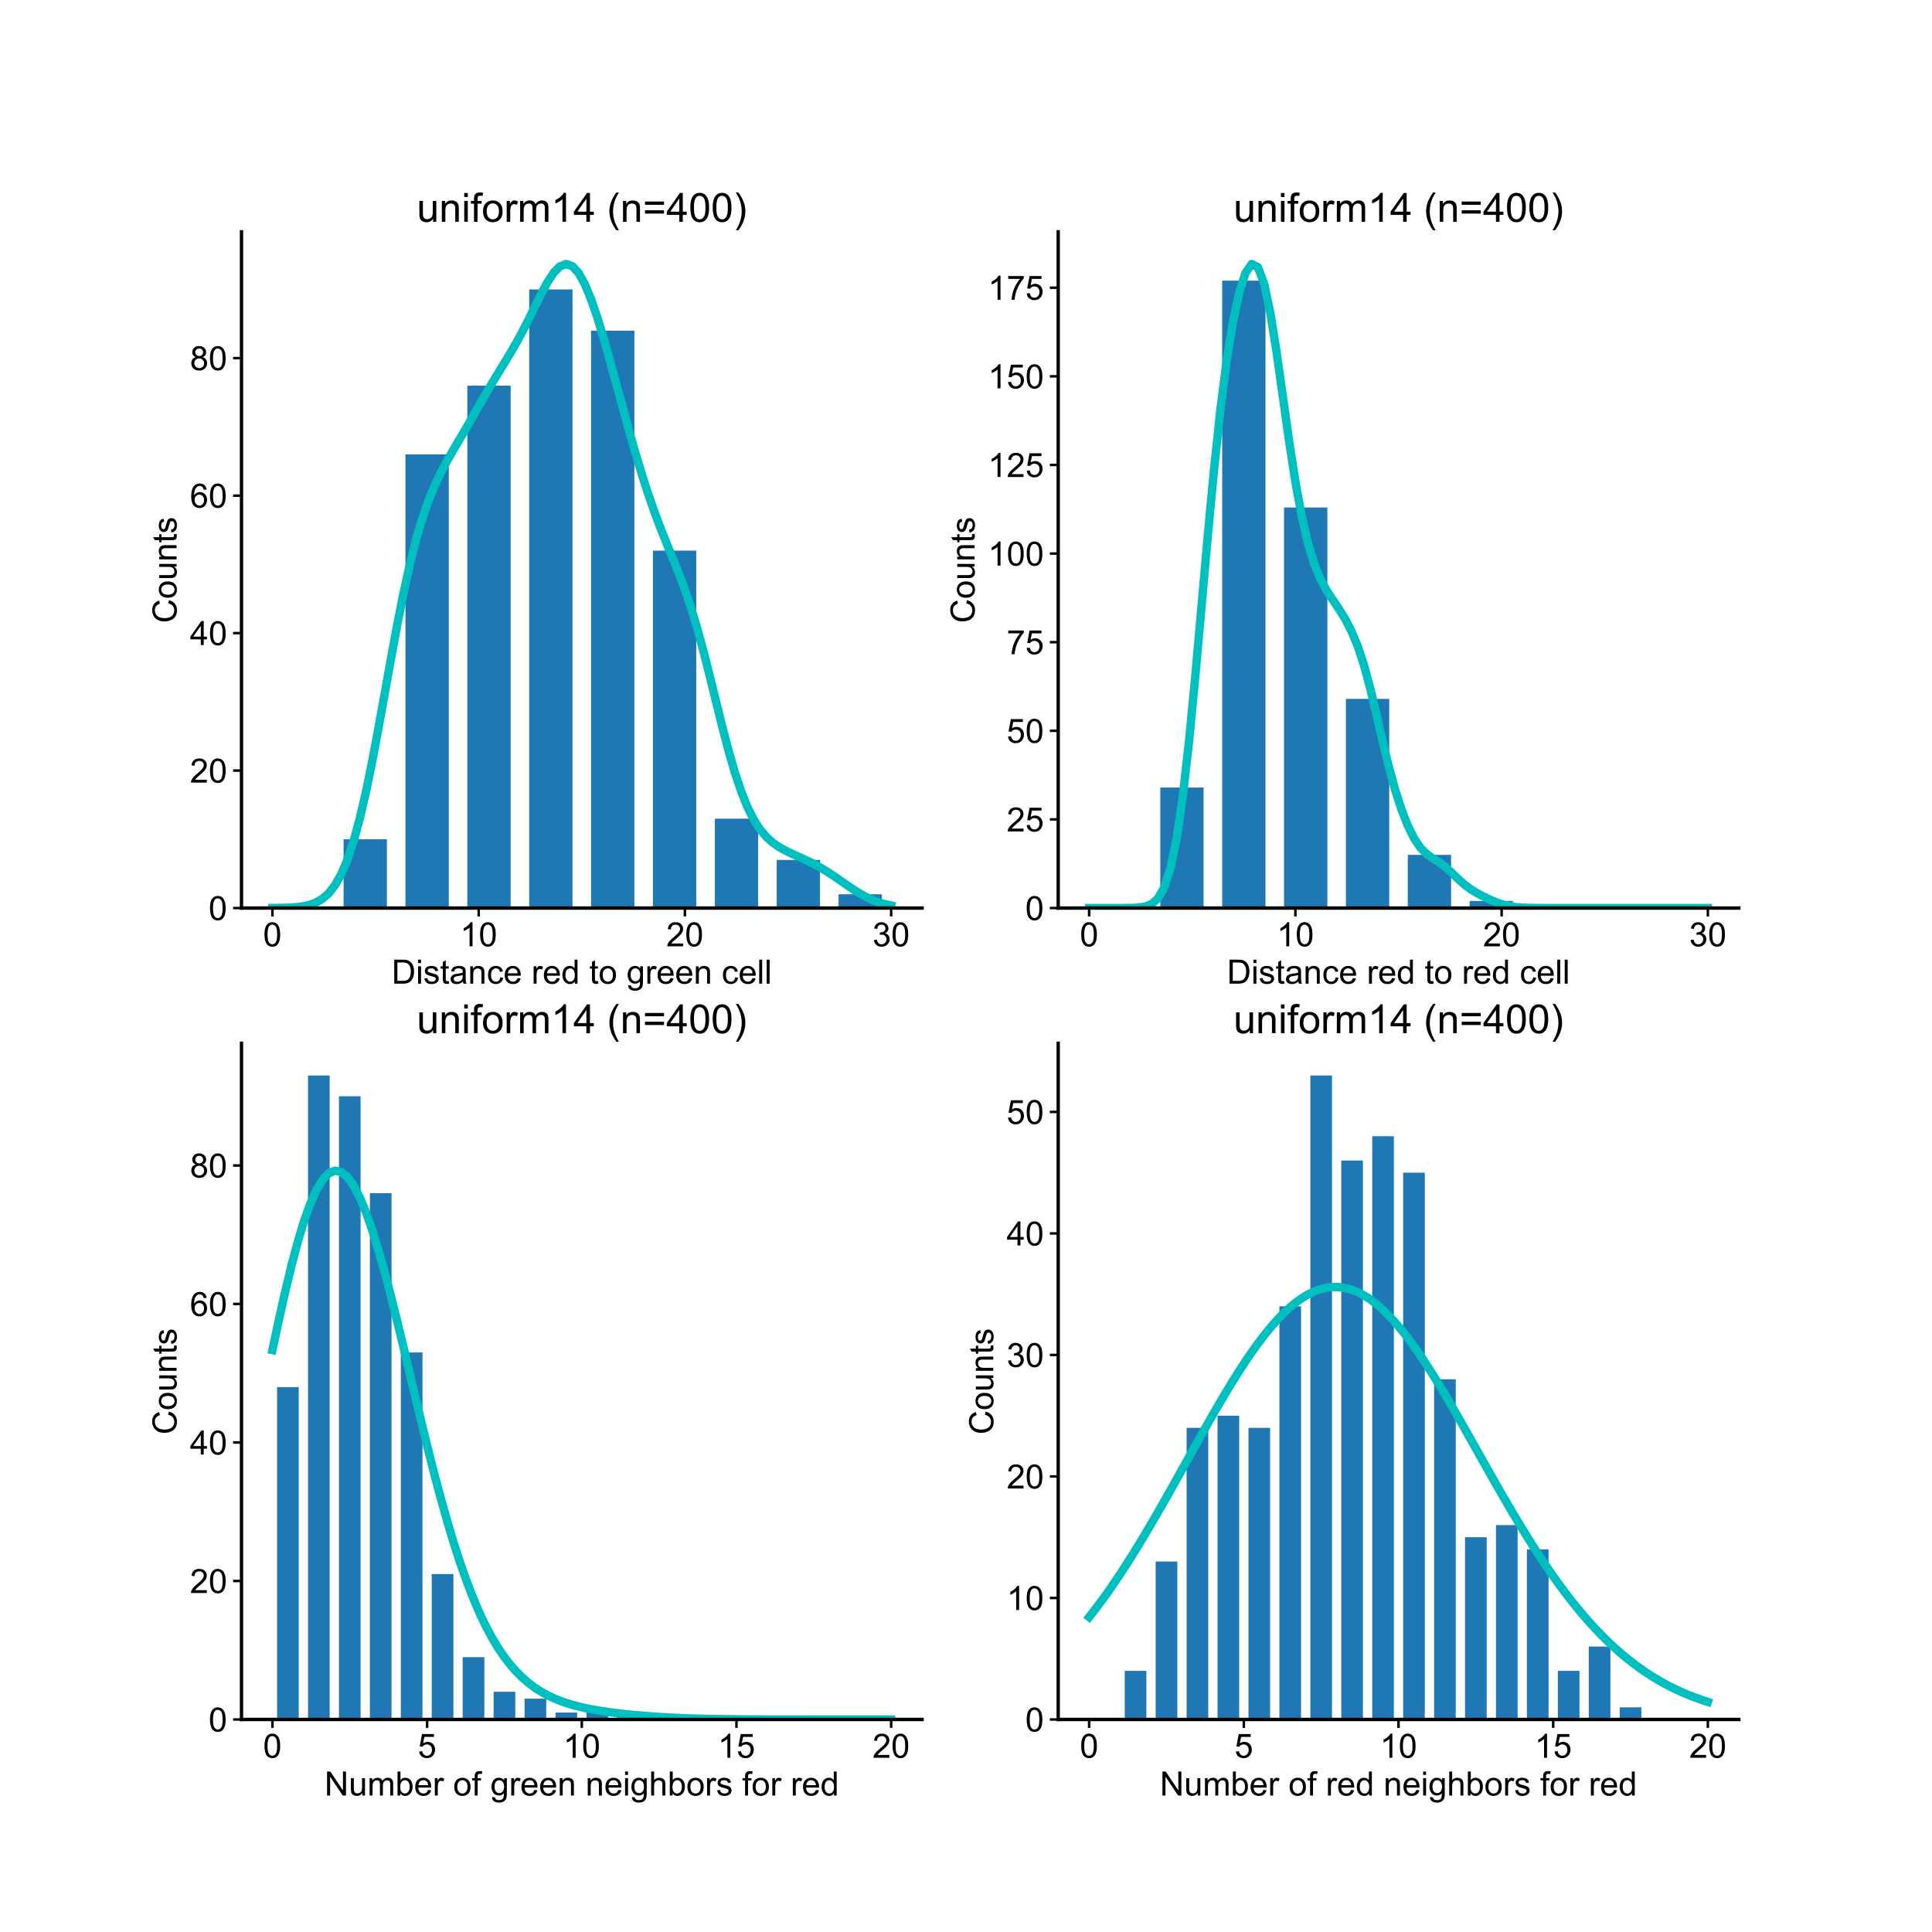 <?xml version="1.0" encoding="utf-8" standalone="no"?>
<!DOCTYPE svg PUBLIC "-//W3C//DTD SVG 1.1//EN"
  "http://www.w3.org/Graphics/SVG/1.1/DTD/svg11.dtd">
<!-- Created with matplotlib (https://matplotlib.org/) -->
<svg height="1152pt" version="1.1" viewBox="0 0 1152 1152" width="1152pt" xmlns="http://www.w3.org/2000/svg" xmlns:xlink="http://www.w3.org/1999/xlink">
 <defs>
  <style type="text/css">
*{stroke-linecap:butt;stroke-linejoin:round;}
  </style>
 </defs>
 <g id="figure_1">
  <g id="patch_1">
   <path d="M 0 1152 
L 1152 1152 
L 1152 0 
L 0 0 
z
" style="fill:none;"/>
  </g>
  <g id="axes_1">
   <g id="patch_2">
    <path d="M 144 541.44 
L 549.818 541.44 
L 549.818 138.24 
L 144 138.24 
z
" style="fill:none;"/>
   </g>
   <g id="matplotlib.axis_1">
    <g id="xtick_1">
     <g id="line2d_1">
      <defs>
       <path d="M 0 0 
L 0 5 
" id="ma9c48f82c3" style="stroke:#000000;stroke-width:1.5;"/>
      </defs>
      <g>
       <use style="stroke:#000000;stroke-width:1.5;" x="162.446" xlink:href="#ma9c48f82c3" y="541.44"/>
      </g>
     </g>
     <g id="text_1">
      <!-- 0 -->
      <defs>
       <path d="M 4.156 35.297 
Q 4.156 48 6.766 55.734 
Q 9.375 63.484 14.516 67.672 
Q 19.672 71.875 27.484 71.875 
Q 33.25 71.875 37.594 69.547 
Q 41.938 67.234 44.766 62.859 
Q 47.609 58.5 49.219 52.219 
Q 50.828 45.953 50.828 35.297 
Q 50.828 22.703 48.234 14.969 
Q 45.656 7.234 40.5 3 
Q 35.359 -1.219 27.484 -1.219 
Q 17.141 -1.219 11.234 6.203 
Q 4.156 15.141 4.156 35.297 
z
M 13.188 35.297 
Q 13.188 17.672 17.312 11.828 
Q 21.438 6 27.484 6 
Q 33.547 6 37.672 11.859 
Q 41.797 17.719 41.797 35.297 
Q 41.797 52.984 37.672 58.781 
Q 33.547 64.594 27.391 64.594 
Q 21.344 64.594 17.719 59.469 
Q 13.188 52.938 13.188 35.297 
z
" id="ArialMT-48"/>
      </defs>
      <g transform="translate(156.885 564.256)scale(0.2 -0.2)">
       <use xlink:href="#ArialMT-48"/>
      </g>
     </g>
    </g>
    <g id="xtick_2">
     <g id="line2d_2">
      <g>
       <use style="stroke:#000000;stroke-width:1.5;" x="285.421" xlink:href="#ma9c48f82c3" y="541.44"/>
      </g>
     </g>
     <g id="text_2">
      <!-- 10 -->
      <defs>
       <path d="M 37.25 0 
L 28.469 0 
L 28.469 56 
Q 25.297 52.984 20.141 49.953 
Q 14.984 46.922 10.891 45.406 
L 10.891 53.906 
Q 18.266 57.375 23.781 62.297 
Q 29.297 67.234 31.594 71.875 
L 37.25 71.875 
z
" id="ArialMT-49"/>
      </defs>
      <g transform="translate(274.3 564.256)scale(0.2 -0.2)">
       <use xlink:href="#ArialMT-49"/>
       <use x="55.615" xlink:href="#ArialMT-48"/>
      </g>
     </g>
    </g>
    <g id="xtick_3">
     <g id="line2d_3">
      <g>
       <use style="stroke:#000000;stroke-width:1.5;" x="408.397" xlink:href="#ma9c48f82c3" y="541.44"/>
      </g>
     </g>
     <g id="text_3">
      <!-- 20 -->
      <defs>
       <path d="M 50.344 8.453 
L 50.344 0 
L 3.031 0 
Q 2.938 3.172 4.047 6.109 
Q 5.859 10.938 9.828 15.625 
Q 13.812 20.312 21.344 26.469 
Q 33.016 36.031 37.109 41.625 
Q 41.219 47.219 41.219 52.203 
Q 41.219 57.422 37.469 61 
Q 33.734 64.594 27.734 64.594 
Q 21.391 64.594 17.578 60.781 
Q 13.766 56.984 13.719 50.25 
L 4.688 51.172 
Q 5.609 61.281 11.656 66.578 
Q 17.719 71.875 27.938 71.875 
Q 38.234 71.875 44.234 66.156 
Q 50.25 60.453 50.25 52 
Q 50.25 47.703 48.484 43.547 
Q 46.734 39.406 42.656 34.812 
Q 38.578 30.219 29.109 22.219 
Q 21.188 15.578 18.938 13.203 
Q 16.703 10.844 15.234 8.453 
z
" id="ArialMT-50"/>
      </defs>
      <g transform="translate(397.275 564.256)scale(0.2 -0.2)">
       <use xlink:href="#ArialMT-50"/>
       <use x="55.615" xlink:href="#ArialMT-48"/>
      </g>
     </g>
    </g>
    <g id="xtick_4">
     <g id="line2d_4">
      <g>
       <use style="stroke:#000000;stroke-width:1.5;" x="531.372" xlink:href="#ma9c48f82c3" y="541.44"/>
      </g>
     </g>
     <g id="text_4">
      <!-- 30 -->
      <defs>
       <path d="M 4.203 18.891 
L 12.984 20.062 
Q 14.5 12.594 18.141 9.297 
Q 21.781 6 27 6 
Q 33.203 6 37.469 10.297 
Q 41.75 14.594 41.75 20.953 
Q 41.75 27 37.797 30.922 
Q 33.844 34.859 27.734 34.859 
Q 25.25 34.859 21.531 33.891 
L 22.516 41.609 
Q 23.391 41.5 23.922 41.5 
Q 29.547 41.5 34.031 44.422 
Q 38.531 47.359 38.531 53.469 
Q 38.531 58.297 35.25 61.469 
Q 31.984 64.656 26.812 64.656 
Q 21.688 64.656 18.266 61.422 
Q 14.844 58.203 13.875 51.766 
L 5.078 53.328 
Q 6.688 62.156 12.391 67.016 
Q 18.109 71.875 26.609 71.875 
Q 32.469 71.875 37.391 69.359 
Q 42.328 66.844 44.938 62.5 
Q 47.562 58.156 47.562 53.266 
Q 47.562 48.641 45.062 44.828 
Q 42.578 41.016 37.703 38.766 
Q 44.047 37.312 47.562 32.688 
Q 51.078 28.078 51.078 21.141 
Q 51.078 11.766 44.234 5.25 
Q 37.406 -1.266 26.953 -1.266 
Q 17.531 -1.266 11.297 4.344 
Q 5.078 9.969 4.203 18.891 
z
" id="ArialMT-51"/>
      </defs>
      <g transform="translate(520.25 564.256)scale(0.2 -0.2)">
       <use xlink:href="#ArialMT-51"/>
       <use x="55.615" xlink:href="#ArialMT-48"/>
      </g>
     </g>
    </g>
    <g id="text_5">
     <!-- Distance red to green cell -->
     <defs>
      <path d="M 7.719 0 
L 7.719 71.578 
L 32.375 71.578 
Q 40.719 71.578 45.125 70.562 
Q 51.266 69.141 55.609 65.438 
Q 61.281 60.641 64.078 53.188 
Q 66.891 45.75 66.891 36.188 
Q 66.891 28.031 64.984 21.734 
Q 63.094 15.438 60.109 11.297 
Q 57.125 7.172 53.578 4.797 
Q 50.047 2.438 45.047 1.219 
Q 40.047 0 33.547 0 
z
M 17.188 8.453 
L 32.469 8.453 
Q 39.547 8.453 43.578 9.766 
Q 47.609 11.078 50 13.484 
Q 53.375 16.844 55.25 22.531 
Q 57.125 28.219 57.125 36.328 
Q 57.125 47.562 53.438 53.594 
Q 49.75 59.625 44.484 61.672 
Q 40.672 63.141 32.234 63.141 
L 17.188 63.141 
z
" id="ArialMT-68"/>
      <path d="M 6.641 61.469 
L 6.641 71.578 
L 15.438 71.578 
L 15.438 61.469 
z
M 6.641 0 
L 6.641 51.859 
L 15.438 51.859 
L 15.438 0 
z
" id="ArialMT-105"/>
      <path d="M 3.078 15.484 
L 11.766 16.844 
Q 12.5 11.625 15.844 8.844 
Q 19.188 6.062 25.203 6.062 
Q 31.25 6.062 34.172 8.516 
Q 37.109 10.984 37.109 14.312 
Q 37.109 17.281 34.516 19 
Q 32.719 20.172 25.531 21.969 
Q 15.875 24.422 12.141 26.203 
Q 8.406 27.984 6.469 31.125 
Q 4.547 34.281 4.547 38.094 
Q 4.547 41.547 6.125 44.5 
Q 7.719 47.469 10.453 49.422 
Q 12.5 50.922 16.031 51.969 
Q 19.578 53.031 23.641 53.031 
Q 29.734 53.031 34.344 51.266 
Q 38.969 49.516 41.156 46.5 
Q 43.359 43.5 44.188 38.484 
L 35.594 37.312 
Q 35.016 41.312 32.203 43.547 
Q 29.391 45.797 24.266 45.797 
Q 18.219 45.797 15.625 43.797 
Q 13.031 41.797 13.031 39.109 
Q 13.031 37.406 14.109 36.031 
Q 15.188 34.625 17.484 33.688 
Q 18.797 33.203 25.25 31.453 
Q 34.578 28.953 38.25 27.359 
Q 41.938 25.781 44.031 22.75 
Q 46.141 19.734 46.141 15.234 
Q 46.141 10.844 43.578 6.953 
Q 41.016 3.078 36.172 0.953 
Q 31.344 -1.172 25.25 -1.172 
Q 15.141 -1.172 9.844 3.031 
Q 4.547 7.234 3.078 15.484 
z
" id="ArialMT-115"/>
      <path d="M 25.781 7.859 
L 27.047 0.094 
Q 23.344 -0.688 20.406 -0.688 
Q 15.625 -0.688 12.984 0.828 
Q 10.359 2.344 9.281 4.812 
Q 8.203 7.281 8.203 15.188 
L 8.203 45.016 
L 1.766 45.016 
L 1.766 51.859 
L 8.203 51.859 
L 8.203 64.703 
L 16.938 69.969 
L 16.938 51.859 
L 25.781 51.859 
L 25.781 45.016 
L 16.938 45.016 
L 16.938 14.703 
Q 16.938 10.938 17.406 9.859 
Q 17.875 8.797 18.922 8.156 
Q 19.969 7.516 21.922 7.516 
Q 23.391 7.516 25.781 7.859 
z
" id="ArialMT-116"/>
      <path d="M 40.438 6.391 
Q 35.547 2.25 31.031 0.531 
Q 26.516 -1.172 21.344 -1.172 
Q 12.797 -1.172 8.203 3 
Q 3.609 7.172 3.609 13.672 
Q 3.609 17.484 5.344 20.625 
Q 7.078 23.781 9.891 25.688 
Q 12.703 27.594 16.219 28.562 
Q 18.797 29.25 24.031 29.891 
Q 34.672 31.156 39.703 32.906 
Q 39.75 34.719 39.75 35.203 
Q 39.75 40.578 37.25 42.781 
Q 33.891 45.75 27.25 45.75 
Q 21.047 45.75 18.094 43.578 
Q 15.141 41.406 13.719 35.891 
L 5.125 37.062 
Q 6.297 42.578 8.984 45.969 
Q 11.672 49.359 16.75 51.188 
Q 21.828 53.031 28.516 53.031 
Q 35.156 53.031 39.297 51.469 
Q 43.453 49.906 45.406 47.531 
Q 47.359 45.172 48.141 41.547 
Q 48.578 39.312 48.578 33.453 
L 48.578 21.734 
Q 48.578 9.469 49.141 6.219 
Q 49.703 2.984 51.375 0 
L 42.188 0 
Q 40.828 2.734 40.438 6.391 
z
M 39.703 26.031 
Q 34.906 24.078 25.344 22.703 
Q 19.922 21.922 17.672 20.938 
Q 15.438 19.969 14.203 18.094 
Q 12.984 16.219 12.984 13.922 
Q 12.984 10.406 15.641 8.062 
Q 18.312 5.719 23.438 5.719 
Q 28.516 5.719 32.469 7.938 
Q 36.422 10.156 38.281 14.016 
Q 39.703 17 39.703 22.797 
z
" id="ArialMT-97"/>
      <path d="M 6.594 0 
L 6.594 51.859 
L 14.5 51.859 
L 14.5 44.484 
Q 20.219 53.031 31 53.031 
Q 35.688 53.031 39.625 51.344 
Q 43.562 49.656 45.516 46.922 
Q 47.469 44.188 48.25 40.438 
Q 48.734 37.984 48.734 31.891 
L 48.734 0 
L 39.938 0 
L 39.938 31.547 
Q 39.938 36.922 38.906 39.578 
Q 37.891 42.234 35.281 43.812 
Q 32.672 45.406 29.156 45.406 
Q 23.531 45.406 19.453 41.844 
Q 15.375 38.281 15.375 28.328 
L 15.375 0 
z
" id="ArialMT-110"/>
      <path d="M 40.438 19 
L 49.078 17.875 
Q 47.656 8.938 41.812 3.875 
Q 35.984 -1.172 27.484 -1.172 
Q 16.844 -1.172 10.375 5.781 
Q 3.906 12.75 3.906 25.734 
Q 3.906 34.125 6.688 40.422 
Q 9.469 46.734 15.156 49.875 
Q 20.844 53.031 27.547 53.031 
Q 35.984 53.031 41.359 48.75 
Q 46.734 44.484 48.25 36.625 
L 39.703 35.297 
Q 38.484 40.531 35.375 43.156 
Q 32.281 45.797 27.875 45.797 
Q 21.234 45.797 17.078 41.031 
Q 12.938 36.281 12.938 25.984 
Q 12.938 15.531 16.938 10.797 
Q 20.953 6.062 27.391 6.062 
Q 32.562 6.062 36.031 9.234 
Q 39.5 12.406 40.438 19 
z
" id="ArialMT-99"/>
      <path d="M 42.094 16.703 
L 51.172 15.578 
Q 49.031 7.625 43.219 3.219 
Q 37.406 -1.172 28.375 -1.172 
Q 17 -1.172 10.328 5.828 
Q 3.656 12.844 3.656 25.484 
Q 3.656 38.578 10.391 45.797 
Q 17.141 53.031 27.875 53.031 
Q 38.281 53.031 44.875 45.953 
Q 51.469 38.875 51.469 26.031 
Q 51.469 25.25 51.422 23.688 
L 12.75 23.688 
Q 13.234 15.141 17.578 10.594 
Q 21.922 6.062 28.422 6.062 
Q 33.25 6.062 36.672 8.594 
Q 40.094 11.141 42.094 16.703 
z
M 13.234 30.906 
L 42.188 30.906 
Q 41.609 37.453 38.875 40.719 
Q 34.672 45.797 27.984 45.797 
Q 21.922 45.797 17.797 41.75 
Q 13.672 37.703 13.234 30.906 
z
" id="ArialMT-101"/>
      <path id="ArialMT-32"/>
      <path d="M 6.5 0 
L 6.5 51.859 
L 14.406 51.859 
L 14.406 44 
Q 17.438 49.516 20 51.266 
Q 22.562 53.031 25.641 53.031 
Q 30.078 53.031 34.672 50.203 
L 31.641 42.047 
Q 28.422 43.953 25.203 43.953 
Q 22.312 43.953 20.016 42.219 
Q 17.719 40.484 16.75 37.406 
Q 15.281 32.719 15.281 27.156 
L 15.281 0 
z
" id="ArialMT-114"/>
      <path d="M 40.234 0 
L 40.234 6.547 
Q 35.297 -1.172 25.734 -1.172 
Q 19.531 -1.172 14.328 2.25 
Q 9.125 5.672 6.266 11.797 
Q 3.422 17.922 3.422 25.875 
Q 3.422 33.641 6 39.969 
Q 8.594 46.297 13.766 49.656 
Q 18.953 53.031 25.344 53.031 
Q 30.031 53.031 33.688 51.047 
Q 37.359 49.078 39.656 45.906 
L 39.656 71.578 
L 48.391 71.578 
L 48.391 0 
z
M 12.453 25.875 
Q 12.453 15.922 16.641 10.984 
Q 20.844 6.062 26.562 6.062 
Q 32.328 6.062 36.344 10.766 
Q 40.375 15.484 40.375 25.141 
Q 40.375 35.797 36.266 40.766 
Q 32.172 45.75 26.172 45.75 
Q 20.312 45.75 16.375 40.969 
Q 12.453 36.188 12.453 25.875 
z
" id="ArialMT-100"/>
      <path d="M 3.328 25.922 
Q 3.328 40.328 11.328 47.266 
Q 18.016 53.031 27.641 53.031 
Q 38.328 53.031 45.109 46.016 
Q 51.906 39.016 51.906 26.656 
Q 51.906 16.656 48.906 10.906 
Q 45.906 5.172 40.156 2 
Q 34.422 -1.172 27.641 -1.172 
Q 16.75 -1.172 10.031 5.812 
Q 3.328 12.797 3.328 25.922 
z
M 12.359 25.922 
Q 12.359 15.969 16.703 11.016 
Q 21.047 6.062 27.641 6.062 
Q 34.188 6.062 38.531 11.031 
Q 42.875 16.016 42.875 26.219 
Q 42.875 35.844 38.5 40.797 
Q 34.125 45.75 27.641 45.75 
Q 21.047 45.75 16.703 40.812 
Q 12.359 35.891 12.359 25.922 
z
" id="ArialMT-111"/>
      <path d="M 4.984 -4.297 
L 13.531 -5.562 
Q 14.062 -9.516 16.5 -11.328 
Q 19.781 -13.766 25.438 -13.766 
Q 31.547 -13.766 34.859 -11.328 
Q 38.188 -8.891 39.359 -4.5 
Q 40.047 -1.812 39.984 6.781 
Q 34.234 0 25.641 0 
Q 14.938 0 9.078 7.719 
Q 3.219 15.438 3.219 26.219 
Q 3.219 33.641 5.906 39.906 
Q 8.594 46.188 13.688 49.609 
Q 18.797 53.031 25.688 53.031 
Q 34.859 53.031 40.828 45.609 
L 40.828 51.859 
L 48.922 51.859 
L 48.922 7.031 
Q 48.922 -5.078 46.453 -10.125 
Q 44 -15.188 38.641 -18.109 
Q 33.297 -21.047 25.484 -21.047 
Q 16.219 -21.047 10.5 -16.875 
Q 4.781 -12.703 4.984 -4.297 
z
M 12.25 26.859 
Q 12.25 16.656 16.297 11.969 
Q 20.359 7.281 26.469 7.281 
Q 32.516 7.281 36.609 11.938 
Q 40.719 16.609 40.719 26.562 
Q 40.719 36.078 36.5 40.906 
Q 32.281 45.75 26.312 45.75 
Q 20.453 45.75 16.344 40.984 
Q 12.25 36.234 12.25 26.859 
z
" id="ArialMT-103"/>
      <path d="M 6.391 0 
L 6.391 71.578 
L 15.188 71.578 
L 15.188 0 
z
" id="ArialMT-108"/>
     </defs>
     <g transform="translate(233.523 586.546)scale(0.2 -0.2)">
      <use xlink:href="#ArialMT-68"/>
      <use x="72.217" xlink:href="#ArialMT-105"/>
      <use x="94.434" xlink:href="#ArialMT-115"/>
      <use x="144.434" xlink:href="#ArialMT-116"/>
      <use x="172.217" xlink:href="#ArialMT-97"/>
      <use x="227.832" xlink:href="#ArialMT-110"/>
      <use x="283.447" xlink:href="#ArialMT-99"/>
      <use x="333.447" xlink:href="#ArialMT-101"/>
      <use x="389.062" xlink:href="#ArialMT-32"/>
      <use x="416.846" xlink:href="#ArialMT-114"/>
      <use x="450.146" xlink:href="#ArialMT-101"/>
      <use x="505.762" xlink:href="#ArialMT-100"/>
      <use x="561.377" xlink:href="#ArialMT-32"/>
      <use x="589.16" xlink:href="#ArialMT-116"/>
      <use x="616.943" xlink:href="#ArialMT-111"/>
      <use x="672.559" xlink:href="#ArialMT-32"/>
      <use x="700.342" xlink:href="#ArialMT-103"/>
      <use x="755.957" xlink:href="#ArialMT-114"/>
      <use x="789.258" xlink:href="#ArialMT-101"/>
      <use x="844.873" xlink:href="#ArialMT-101"/>
      <use x="900.488" xlink:href="#ArialMT-110"/>
      <use x="956.104" xlink:href="#ArialMT-32"/>
      <use x="983.887" xlink:href="#ArialMT-99"/>
      <use x="1033.887" xlink:href="#ArialMT-101"/>
      <use x="1089.502" xlink:href="#ArialMT-108"/>
      <use x="1111.719" xlink:href="#ArialMT-108"/>
     </g>
    </g>
   </g>
   <g id="matplotlib.axis_2">
    <g id="ytick_1">
     <g id="line2d_5">
      <defs>
       <path d="M 0 0 
L -5 0 
" id="mc9f0d938ee" style="stroke:#000000;stroke-width:1.5;"/>
      </defs>
      <g>
       <use style="stroke:#000000;stroke-width:1.5;" x="144" xlink:href="#mc9f0d938ee" y="541.44"/>
      </g>
     </g>
     <g id="text_6">
      <!-- 0 -->
      <g transform="translate(124.378 548.598)scale(0.2 -0.2)">
       <use xlink:href="#ArialMT-48"/>
      </g>
     </g>
    </g>
    <g id="ytick_2">
     <g id="line2d_6">
      <g>
       <use style="stroke:#000000;stroke-width:1.5;" x="144" xlink:href="#mc9f0d938ee" y="459.47"/>
      </g>
     </g>
     <g id="text_7">
      <!-- 20 -->
      <g transform="translate(113.256 466.628)scale(0.2 -0.2)">
       <use xlink:href="#ArialMT-50"/>
       <use x="55.615" xlink:href="#ArialMT-48"/>
      </g>
     </g>
    </g>
    <g id="ytick_3">
     <g id="line2d_7">
      <g>
       <use style="stroke:#000000;stroke-width:1.5;" x="144" xlink:href="#mc9f0d938ee" y="377.5"/>
      </g>
     </g>
     <g id="text_8">
      <!-- 40 -->
      <defs>
       <path d="M 32.328 0 
L 32.328 17.141 
L 1.266 17.141 
L 1.266 25.203 
L 33.938 71.578 
L 41.109 71.578 
L 41.109 25.203 
L 50.781 25.203 
L 50.781 17.141 
L 41.109 17.141 
L 41.109 0 
z
M 32.328 25.203 
L 32.328 57.469 
L 9.906 25.203 
z
" id="ArialMT-52"/>
      </defs>
      <g transform="translate(113.256 384.657)scale(0.2 -0.2)">
       <use xlink:href="#ArialMT-52"/>
       <use x="55.615" xlink:href="#ArialMT-48"/>
      </g>
     </g>
    </g>
    <g id="ytick_4">
     <g id="line2d_8">
      <g>
       <use style="stroke:#000000;stroke-width:1.5;" x="144" xlink:href="#mc9f0d938ee" y="295.529"/>
      </g>
     </g>
     <g id="text_9">
      <!-- 60 -->
      <defs>
       <path d="M 49.75 54.047 
L 41.016 53.375 
Q 39.844 58.547 37.703 60.891 
Q 34.125 64.656 28.906 64.656 
Q 24.703 64.656 21.531 62.312 
Q 17.391 59.281 14.984 53.469 
Q 12.594 47.656 12.5 36.922 
Q 15.672 41.75 20.266 44.094 
Q 24.859 46.438 29.891 46.438 
Q 38.672 46.438 44.844 39.969 
Q 51.031 33.5 51.031 23.25 
Q 51.031 16.5 48.125 10.719 
Q 45.219 4.938 40.141 1.859 
Q 35.062 -1.219 28.609 -1.219 
Q 17.625 -1.219 10.688 6.859 
Q 3.766 14.938 3.766 33.5 
Q 3.766 54.25 11.422 63.672 
Q 18.109 71.875 29.438 71.875 
Q 37.891 71.875 43.281 67.141 
Q 48.688 62.406 49.75 54.047 
z
M 13.875 23.188 
Q 13.875 18.656 15.797 14.5 
Q 17.719 10.359 21.188 8.172 
Q 24.656 6 28.469 6 
Q 34.031 6 38.031 10.484 
Q 42.047 14.984 42.047 22.703 
Q 42.047 30.125 38.078 34.391 
Q 34.125 38.672 28.125 38.672 
Q 22.172 38.672 18.016 34.391 
Q 13.875 30.125 13.875 23.188 
z
" id="ArialMT-54"/>
      </defs>
      <g transform="translate(113.256 302.687)scale(0.2 -0.2)">
       <use xlink:href="#ArialMT-54"/>
       <use x="55.615" xlink:href="#ArialMT-48"/>
      </g>
     </g>
    </g>
    <g id="ytick_5">
     <g id="line2d_9">
      <g>
       <use style="stroke:#000000;stroke-width:1.5;" x="144" xlink:href="#mc9f0d938ee" y="213.559"/>
      </g>
     </g>
     <g id="text_10">
      <!-- 80 -->
      <defs>
       <path d="M 17.672 38.812 
Q 12.203 40.828 9.562 44.531 
Q 6.938 48.25 6.938 53.422 
Q 6.938 61.234 12.547 66.547 
Q 18.172 71.875 27.484 71.875 
Q 36.859 71.875 42.578 66.422 
Q 48.297 60.984 48.297 53.172 
Q 48.297 48.188 45.672 44.5 
Q 43.062 40.828 37.75 38.812 
Q 44.344 36.672 47.781 31.875 
Q 51.219 27.094 51.219 20.453 
Q 51.219 11.281 44.719 5.031 
Q 38.234 -1.219 27.641 -1.219 
Q 17.047 -1.219 10.547 5.047 
Q 4.047 11.328 4.047 20.703 
Q 4.047 27.688 7.594 32.391 
Q 11.141 37.109 17.672 38.812 
z
M 15.922 53.719 
Q 15.922 48.641 19.188 45.406 
Q 22.469 42.188 27.688 42.188 
Q 32.766 42.188 36.016 45.375 
Q 39.266 48.578 39.266 53.219 
Q 39.266 58.062 35.906 61.359 
Q 32.562 64.656 27.594 64.656 
Q 22.562 64.656 19.234 61.422 
Q 15.922 58.203 15.922 53.719 
z
M 13.094 20.656 
Q 13.094 16.891 14.875 13.375 
Q 16.656 9.859 20.172 7.922 
Q 23.688 6 27.734 6 
Q 34.031 6 38.125 10.047 
Q 42.234 14.109 42.234 20.359 
Q 42.234 26.703 38.016 30.859 
Q 33.797 35.016 27.438 35.016 
Q 21.234 35.016 17.156 30.906 
Q 13.094 26.812 13.094 20.656 
z
" id="ArialMT-56"/>
      </defs>
      <g transform="translate(113.256 220.717)scale(0.2 -0.2)">
       <use xlink:href="#ArialMT-56"/>
       <use x="55.615" xlink:href="#ArialMT-48"/>
      </g>
     </g>
    </g>
    <g id="text_11">
     <!-- Counts -->
     <defs>
      <path d="M 58.797 25.094 
L 68.266 22.703 
Q 65.281 11.031 57.547 4.906 
Q 49.812 -1.219 38.625 -1.219 
Q 27.047 -1.219 19.797 3.484 
Q 12.547 8.203 8.766 17.141 
Q 4.984 26.078 4.984 36.328 
Q 4.984 47.516 9.25 55.828 
Q 13.531 64.156 21.406 68.469 
Q 29.297 72.797 38.766 72.797 
Q 49.516 72.797 56.828 67.328 
Q 64.156 61.859 67.047 51.953 
L 57.719 49.75 
Q 55.219 57.562 50.484 61.125 
Q 45.75 64.703 38.578 64.703 
Q 30.328 64.703 24.781 60.734 
Q 19.234 56.781 16.984 50.109 
Q 14.75 43.453 14.75 36.375 
Q 14.75 27.25 17.406 20.438 
Q 20.062 13.625 25.672 10.25 
Q 31.297 6.891 37.844 6.891 
Q 45.797 6.891 51.312 11.469 
Q 56.844 16.062 58.797 25.094 
z
" id="ArialMT-67"/>
      <path d="M 40.578 0 
L 40.578 7.625 
Q 34.516 -1.172 24.125 -1.172 
Q 19.531 -1.172 15.547 0.578 
Q 11.578 2.344 9.641 5 
Q 7.719 7.672 6.938 11.531 
Q 6.391 14.109 6.391 19.734 
L 6.391 51.859 
L 15.188 51.859 
L 15.188 23.094 
Q 15.188 16.219 15.719 13.812 
Q 16.547 10.359 19.234 8.375 
Q 21.922 6.391 25.875 6.391 
Q 29.828 6.391 33.297 8.422 
Q 36.766 10.453 38.203 13.938 
Q 39.656 17.438 39.656 24.078 
L 39.656 51.859 
L 48.438 51.859 
L 48.438 0 
z
" id="ArialMT-117"/>
     </defs>
     <g transform="translate(105.281 371.523)rotate(-90)scale(0.2 -0.2)">
      <use xlink:href="#ArialMT-67"/>
      <use x="72.217" xlink:href="#ArialMT-111"/>
      <use x="127.832" xlink:href="#ArialMT-117"/>
      <use x="183.447" xlink:href="#ArialMT-110"/>
      <use x="239.062" xlink:href="#ArialMT-116"/>
      <use x="266.846" xlink:href="#ArialMT-115"/>
     </g>
    </g>
   </g>
   <g id="patch_3">
    <path clip-path="url(#p51989f432d)" d="M 167.98 541.44 
L 193.805 541.44 
L 193.805 541.44 
L 167.98 541.44 
z
" style="fill:#1f77b4;"/>
   </g>
   <g id="patch_4">
    <path clip-path="url(#p51989f432d)" d="M 204.873 541.44 
L 230.698 541.44 
L 230.698 500.455 
L 204.873 500.455 
z
" style="fill:#1f77b4;"/>
   </g>
   <g id="patch_5">
    <path clip-path="url(#p51989f432d)" d="M 241.765 541.44 
L 267.59 541.44 
L 267.59 270.938 
L 241.765 270.938 
z
" style="fill:#1f77b4;"/>
   </g>
   <g id="patch_6">
    <path clip-path="url(#p51989f432d)" d="M 278.658 541.44 
L 304.483 541.44 
L 304.483 229.953 
L 278.658 229.953 
z
" style="fill:#1f77b4;"/>
   </g>
   <g id="patch_7">
    <path clip-path="url(#p51989f432d)" d="M 315.55 541.44 
L 341.375 541.44 
L 341.375 172.574 
L 315.55 172.574 
z
" style="fill:#1f77b4;"/>
   </g>
   <g id="patch_8">
    <path clip-path="url(#p51989f432d)" d="M 352.443 541.44 
L 378.268 541.44 
L 378.268 197.165 
L 352.443 197.165 
z
" style="fill:#1f77b4;"/>
   </g>
   <g id="patch_9">
    <path clip-path="url(#p51989f432d)" d="M 389.336 541.44 
L 415.16 541.44 
L 415.16 328.317 
L 389.336 328.317 
z
" style="fill:#1f77b4;"/>
   </g>
   <g id="patch_10">
    <path clip-path="url(#p51989f432d)" d="M 426.228 541.44 
L 452.053 541.44 
L 452.053 488.159 
L 426.228 488.159 
z
" style="fill:#1f77b4;"/>
   </g>
   <g id="patch_11">
    <path clip-path="url(#p51989f432d)" d="M 463.121 541.44 
L 488.945 541.44 
L 488.945 512.75 
L 463.121 512.75 
z
" style="fill:#1f77b4;"/>
   </g>
   <g id="patch_12">
    <path clip-path="url(#p51989f432d)" d="M 500.013 541.44 
L 525.838 541.44 
L 525.838 533.243 
L 500.013 533.243 
z
" style="fill:#1f77b4;"/>
   </g>
   <g id="line2d_10">
    <path clip-path="url(#p51989f432d)" d="M 162.446 541.407 
L 166.173 541.368 
L 169.899 541.29 
L 173.626 541.138 
L 177.352 540.856 
L 181.079 540.354 
L 184.805 539.5 
L 188.532 538.105 
L 192.258 535.917 
L 195.985 532.627 
L 199.711 527.879 
L 203.438 521.303 
L 207.165 512.557 
L 210.891 501.389 
L 214.618 487.695 
L 218.344 471.567 
L 222.071 453.324 
L 225.797 433.5 
L 229.524 412.798 
L 233.25 392.012 
L 236.977 371.925 
L 240.703 353.209 
L 244.43 336.349 
L 248.156 321.594 
L 251.883 308.966 
L 255.609 298.284 
L 259.336 289.233 
L 263.062 281.421 
L 266.789 274.442 
L 270.515 267.928 
L 274.242 261.587 
L 277.968 255.228 
L 281.695 248.777 
L 285.421 242.258 
L 289.148 235.762 
L 292.875 229.388 
L 296.601 223.178 
L 300.328 217.079 
L 304.054 210.937 
L 307.781 204.546 
L 311.507 197.729 
L 315.234 190.44 
L 318.96 182.829 
L 322.687 175.27 
L 326.413 168.321 
L 330.14 162.632 
L 333.866 158.836 
L 337.593 157.44 
L 341.319 158.75 
L 345.046 162.837 
L 348.772 169.554 
L 352.499 178.575 
L 356.225 189.462 
L 359.952 201.729 
L 363.678 214.902 
L 367.405 228.554 
L 371.131 242.319 
L 374.858 255.895 
L 378.585 269.03 
L 382.311 281.514 
L 386.038 293.195 
L 389.764 304 
L 393.491 313.977 
L 397.217 323.323 
L 400.944 332.393 
L 404.67 341.652 
L 408.397 351.598 
L 412.123 362.649 
L 415.85 375.038 
L 419.576 388.736 
L 423.303 403.441 
L 427.029 418.631 
L 430.756 433.658 
L 434.482 447.873 
L 438.209 460.735 
L 441.935 471.884 
L 445.662 481.168 
L 449.388 488.626 
L 453.115 494.444 
L 456.841 498.896 
L 460.568 502.286 
L 464.295 504.909 
L 468.021 507.022 
L 471.748 508.839 
L 475.474 510.524 
L 479.201 512.203 
L 482.927 513.972 
L 486.654 515.894 
L 490.38 518.005 
L 494.107 520.312 
L 497.833 522.786 
L 501.56 525.365 
L 505.286 527.963 
L 509.013 530.477 
L 512.739 532.809 
L 516.466 534.877 
L 520.192 536.629 
L 523.919 538.045 
L 527.645 539.136 
L 531.372 539.938 
" style="fill:none;stroke:#00bfbf;stroke-linecap:square;stroke-linejoin:miter;stroke-width:5;"/>
   </g>
   <g id="patch_13">
    <path d="M 144 541.44 
L 144 138.24 
" style="fill:none;stroke:#000000;stroke-linecap:square;stroke-linejoin:miter;stroke-width:2;"/>
   </g>
   <g id="patch_14">
    <path d="M 144 541.44 
L 549.818 541.44 
" style="fill:none;stroke:#000000;stroke-linecap:square;stroke-linejoin:miter;stroke-width:2;"/>
   </g>
   <g id="text_12">
    <!-- uniform14 (n=400) -->
    <defs>
     <path d="M 8.688 0 
L 8.688 45.016 
L 0.922 45.016 
L 0.922 51.859 
L 8.688 51.859 
L 8.688 57.375 
Q 8.688 62.594 9.625 65.141 
Q 10.891 68.562 14.078 70.672 
Q 17.281 72.797 23.047 72.797 
Q 26.766 72.797 31.25 71.922 
L 29.938 64.266 
Q 27.203 64.75 24.75 64.75 
Q 20.75 64.75 19.094 63.031 
Q 17.438 61.328 17.438 56.641 
L 17.438 51.859 
L 27.547 51.859 
L 27.547 45.016 
L 17.438 45.016 
L 17.438 0 
z
" id="ArialMT-102"/>
     <path d="M 6.594 0 
L 6.594 51.859 
L 14.453 51.859 
L 14.453 44.578 
Q 16.891 48.391 20.938 50.703 
Q 25 53.031 30.172 53.031 
Q 35.938 53.031 39.625 50.641 
Q 43.312 48.25 44.828 43.953 
Q 50.984 53.031 60.844 53.031 
Q 68.562 53.031 72.703 48.75 
Q 76.859 44.484 76.859 35.594 
L 76.859 0 
L 68.109 0 
L 68.109 32.672 
Q 68.109 37.938 67.25 40.25 
Q 66.406 42.578 64.156 43.984 
Q 61.922 45.406 58.891 45.406 
Q 53.422 45.406 49.797 41.766 
Q 46.188 38.141 46.188 30.125 
L 46.188 0 
L 37.406 0 
L 37.406 33.688 
Q 37.406 39.547 35.25 42.469 
Q 33.109 45.406 28.219 45.406 
Q 24.516 45.406 21.359 43.453 
Q 18.219 41.5 16.797 37.734 
Q 15.375 33.984 15.375 26.906 
L 15.375 0 
z
" id="ArialMT-109"/>
     <path d="M 23.391 -21.047 
Q 16.109 -11.859 11.078 0.438 
Q 6.062 12.75 6.062 25.922 
Q 6.062 37.547 9.812 48.188 
Q 14.203 60.547 23.391 72.797 
L 29.688 72.797 
Q 23.781 62.641 21.875 58.297 
Q 18.891 51.562 17.188 44.234 
Q 15.094 35.109 15.094 25.875 
Q 15.094 2.391 29.688 -21.047 
z
" id="ArialMT-40"/>
     <path d="M 52.828 42.094 
L 5.562 42.094 
L 5.562 50.297 
L 52.828 50.297 
z
M 52.828 20.359 
L 5.562 20.359 
L 5.562 28.562 
L 52.828 28.562 
z
" id="ArialMT-61"/>
     <path d="M 12.359 -21.047 
L 6.062 -21.047 
Q 20.656 2.391 20.656 25.875 
Q 20.656 35.062 18.562 44.094 
Q 16.891 51.422 13.922 58.156 
Q 12.016 62.547 6.062 72.797 
L 12.359 72.797 
Q 21.531 60.547 25.922 48.188 
Q 29.688 37.547 29.688 25.922 
Q 29.688 12.75 24.625 0.438 
Q 19.578 -11.859 12.359 -21.047 
z
" id="ArialMT-41"/>
    </defs>
    <g transform="translate(248.526 132.24)scale(0.24 -0.24)">
     <use xlink:href="#ArialMT-117"/>
     <use x="55.615" xlink:href="#ArialMT-110"/>
     <use x="111.23" xlink:href="#ArialMT-105"/>
     <use x="133.447" xlink:href="#ArialMT-102"/>
     <use x="161.23" xlink:href="#ArialMT-111"/>
     <use x="216.846" xlink:href="#ArialMT-114"/>
     <use x="250.146" xlink:href="#ArialMT-109"/>
     <use x="333.447" xlink:href="#ArialMT-49"/>
     <use x="389.062" xlink:href="#ArialMT-52"/>
     <use x="444.678" xlink:href="#ArialMT-32"/>
     <use x="472.461" xlink:href="#ArialMT-40"/>
     <use x="505.762" xlink:href="#ArialMT-110"/>
     <use x="561.377" xlink:href="#ArialMT-61"/>
     <use x="619.775" xlink:href="#ArialMT-52"/>
     <use x="675.391" xlink:href="#ArialMT-48"/>
     <use x="731.006" xlink:href="#ArialMT-48"/>
     <use x="786.621" xlink:href="#ArialMT-41"/>
    </g>
   </g>
  </g>
  <g id="axes_2">
   <g id="patch_15">
    <path d="M 630.982 541.44 
L 1036.8 541.44 
L 1036.8 138.24 
L 630.982 138.24 
z
" style="fill:none;"/>
   </g>
   <g id="matplotlib.axis_3">
    <g id="xtick_5">
     <g id="line2d_11">
      <g>
       <use style="stroke:#000000;stroke-width:1.5;" x="649.428" xlink:href="#ma9c48f82c3" y="541.44"/>
      </g>
     </g>
     <g id="text_13">
      <!-- 0 -->
      <g transform="translate(643.867 564.256)scale(0.2 -0.2)">
       <use xlink:href="#ArialMT-48"/>
      </g>
     </g>
    </g>
    <g id="xtick_6">
     <g id="line2d_12">
      <g>
       <use style="stroke:#000000;stroke-width:1.5;" x="772.403" xlink:href="#ma9c48f82c3" y="541.44"/>
      </g>
     </g>
     <g id="text_14">
      <!-- 10 -->
      <g transform="translate(761.281 564.256)scale(0.2 -0.2)">
       <use xlink:href="#ArialMT-49"/>
       <use x="55.615" xlink:href="#ArialMT-48"/>
      </g>
     </g>
    </g>
    <g id="xtick_7">
     <g id="line2d_13">
      <g>
       <use style="stroke:#000000;stroke-width:1.5;" x="895.379" xlink:href="#ma9c48f82c3" y="541.44"/>
      </g>
     </g>
     <g id="text_15">
      <!-- 20 -->
      <g transform="translate(884.257 564.256)scale(0.2 -0.2)">
       <use xlink:href="#ArialMT-50"/>
       <use x="55.615" xlink:href="#ArialMT-48"/>
      </g>
     </g>
    </g>
    <g id="xtick_8">
     <g id="line2d_14">
      <g>
       <use style="stroke:#000000;stroke-width:1.5;" x="1018.354" xlink:href="#ma9c48f82c3" y="541.44"/>
      </g>
     </g>
     <g id="text_16">
      <!-- 30 -->
      <g transform="translate(1007.232 564.256)scale(0.2 -0.2)">
       <use xlink:href="#ArialMT-51"/>
       <use x="55.615" xlink:href="#ArialMT-48"/>
      </g>
     </g>
    </g>
    <g id="text_17">
     <!-- Distance red to red cell -->
     <g transform="translate(731.627 586.546)scale(0.2 -0.2)">
      <use xlink:href="#ArialMT-68"/>
      <use x="72.217" xlink:href="#ArialMT-105"/>
      <use x="94.434" xlink:href="#ArialMT-115"/>
      <use x="144.434" xlink:href="#ArialMT-116"/>
      <use x="172.217" xlink:href="#ArialMT-97"/>
      <use x="227.832" xlink:href="#ArialMT-110"/>
      <use x="283.447" xlink:href="#ArialMT-99"/>
      <use x="333.447" xlink:href="#ArialMT-101"/>
      <use x="389.062" xlink:href="#ArialMT-32"/>
      <use x="416.846" xlink:href="#ArialMT-114"/>
      <use x="450.146" xlink:href="#ArialMT-101"/>
      <use x="505.762" xlink:href="#ArialMT-100"/>
      <use x="561.377" xlink:href="#ArialMT-32"/>
      <use x="589.16" xlink:href="#ArialMT-116"/>
      <use x="616.943" xlink:href="#ArialMT-111"/>
      <use x="672.559" xlink:href="#ArialMT-32"/>
      <use x="700.342" xlink:href="#ArialMT-114"/>
      <use x="733.643" xlink:href="#ArialMT-101"/>
      <use x="789.258" xlink:href="#ArialMT-100"/>
      <use x="844.873" xlink:href="#ArialMT-32"/>
      <use x="872.656" xlink:href="#ArialMT-99"/>
      <use x="922.656" xlink:href="#ArialMT-101"/>
      <use x="978.271" xlink:href="#ArialMT-108"/>
      <use x="1000.488" xlink:href="#ArialMT-108"/>
     </g>
    </g>
   </g>
   <g id="matplotlib.axis_4">
    <g id="ytick_6">
     <g id="line2d_15">
      <g>
       <use style="stroke:#000000;stroke-width:1.5;" x="630.982" xlink:href="#mc9f0d938ee" y="541.44"/>
      </g>
     </g>
     <g id="text_18">
      <!-- 0 -->
      <g transform="translate(611.36 548.598)scale(0.2 -0.2)">
       <use xlink:href="#ArialMT-48"/>
      </g>
     </g>
    </g>
    <g id="ytick_7">
     <g id="line2d_16">
      <g>
       <use style="stroke:#000000;stroke-width:1.5;" x="630.982" xlink:href="#mc9f0d938ee" y="488.6"/>
      </g>
     </g>
     <g id="text_19">
      <!-- 25 -->
      <defs>
       <path d="M 4.156 18.75 
L 13.375 19.531 
Q 14.406 12.797 18.141 9.391 
Q 21.875 6 27.156 6 
Q 33.5 6 37.891 10.781 
Q 42.281 15.578 42.281 23.484 
Q 42.281 31 38.062 35.344 
Q 33.844 39.703 27 39.703 
Q 22.75 39.703 19.328 37.766 
Q 15.922 35.844 13.969 32.766 
L 5.719 33.844 
L 12.641 70.609 
L 48.25 70.609 
L 48.25 62.203 
L 19.672 62.203 
L 15.828 42.969 
Q 22.266 47.469 29.344 47.469 
Q 38.719 47.469 45.156 40.969 
Q 51.609 34.469 51.609 24.266 
Q 51.609 14.547 45.953 7.469 
Q 39.062 -1.219 27.156 -1.219 
Q 17.391 -1.219 11.203 4.25 
Q 5.031 9.719 4.156 18.75 
z
" id="ArialMT-53"/>
      </defs>
      <g transform="translate(600.238 495.758)scale(0.2 -0.2)">
       <use xlink:href="#ArialMT-50"/>
       <use x="55.615" xlink:href="#ArialMT-53"/>
      </g>
     </g>
    </g>
    <g id="ytick_8">
     <g id="line2d_17">
      <g>
       <use style="stroke:#000000;stroke-width:1.5;" x="630.982" xlink:href="#mc9f0d938ee" y="435.76"/>
      </g>
     </g>
     <g id="text_20">
      <!-- 50 -->
      <g transform="translate(600.238 442.918)scale(0.2 -0.2)">
       <use xlink:href="#ArialMT-53"/>
       <use x="55.615" xlink:href="#ArialMT-48"/>
      </g>
     </g>
    </g>
    <g id="ytick_9">
     <g id="line2d_18">
      <g>
       <use style="stroke:#000000;stroke-width:1.5;" x="630.982" xlink:href="#mc9f0d938ee" y="382.921"/>
      </g>
     </g>
     <g id="text_21">
      <!-- 75 -->
      <defs>
       <path d="M 4.734 62.203 
L 4.734 70.656 
L 51.078 70.656 
L 51.078 63.812 
Q 44.234 56.547 37.516 44.484 
Q 30.812 32.422 27.156 19.672 
Q 24.516 10.688 23.781 0 
L 14.75 0 
Q 14.891 8.453 18.062 20.406 
Q 21.234 32.375 27.172 43.484 
Q 33.109 54.594 39.797 62.203 
z
" id="ArialMT-55"/>
      </defs>
      <g transform="translate(600.238 390.078)scale(0.2 -0.2)">
       <use xlink:href="#ArialMT-55"/>
       <use x="55.615" xlink:href="#ArialMT-53"/>
      </g>
     </g>
    </g>
    <g id="ytick_10">
     <g id="line2d_19">
      <g>
       <use style="stroke:#000000;stroke-width:1.5;" x="630.982" xlink:href="#mc9f0d938ee" y="330.081"/>
      </g>
     </g>
     <g id="text_22">
      <!-- 100 -->
      <g transform="translate(589.116 337.239)scale(0.2 -0.2)">
       <use xlink:href="#ArialMT-49"/>
       <use x="55.615" xlink:href="#ArialMT-48"/>
       <use x="111.23" xlink:href="#ArialMT-48"/>
      </g>
     </g>
    </g>
    <g id="ytick_11">
     <g id="line2d_20">
      <g>
       <use style="stroke:#000000;stroke-width:1.5;" x="630.982" xlink:href="#mc9f0d938ee" y="277.241"/>
      </g>
     </g>
     <g id="text_23">
      <!-- 125 -->
      <g transform="translate(589.116 284.399)scale(0.2 -0.2)">
       <use xlink:href="#ArialMT-49"/>
       <use x="55.615" xlink:href="#ArialMT-50"/>
       <use x="111.23" xlink:href="#ArialMT-53"/>
      </g>
     </g>
    </g>
    <g id="ytick_12">
     <g id="line2d_21">
      <g>
       <use style="stroke:#000000;stroke-width:1.5;" x="630.982" xlink:href="#mc9f0d938ee" y="224.401"/>
      </g>
     </g>
     <g id="text_24">
      <!-- 150 -->
      <g transform="translate(589.116 231.559)scale(0.2 -0.2)">
       <use xlink:href="#ArialMT-49"/>
       <use x="55.615" xlink:href="#ArialMT-53"/>
       <use x="111.23" xlink:href="#ArialMT-48"/>
      </g>
     </g>
    </g>
    <g id="ytick_13">
     <g id="line2d_22">
      <g>
       <use style="stroke:#000000;stroke-width:1.5;" x="630.982" xlink:href="#mc9f0d938ee" y="171.561"/>
      </g>
     </g>
     <g id="text_25">
      <!-- 175 -->
      <g transform="translate(589.116 178.719)scale(0.2 -0.2)">
       <use xlink:href="#ArialMT-49"/>
       <use x="55.615" xlink:href="#ArialMT-55"/>
       <use x="111.23" xlink:href="#ArialMT-53"/>
      </g>
     </g>
    </g>
    <g id="text_26">
     <!-- Counts -->
     <g transform="translate(581.141 371.523)rotate(-90)scale(0.2 -0.2)">
      <use xlink:href="#ArialMT-67"/>
      <use x="72.217" xlink:href="#ArialMT-111"/>
      <use x="127.832" xlink:href="#ArialMT-117"/>
      <use x="183.447" xlink:href="#ArialMT-110"/>
      <use x="239.062" xlink:href="#ArialMT-116"/>
      <use x="266.846" xlink:href="#ArialMT-115"/>
     </g>
    </g>
   </g>
   <g id="patch_16">
    <path clip-path="url(#p9ac4363f4d)" d="M 654.962 541.44 
L 680.787 541.44 
L 680.787 541.44 
L 654.962 541.44 
z
" style="fill:#1f77b4;"/>
   </g>
   <g id="patch_17">
    <path clip-path="url(#p9ac4363f4d)" d="M 691.855 541.44 
L 717.679 541.44 
L 717.679 469.578 
L 691.855 469.578 
z
" style="fill:#1f77b4;"/>
   </g>
   <g id="patch_18">
    <path clip-path="url(#p9ac4363f4d)" d="M 728.747 541.44 
L 754.572 541.44 
L 754.572 167.334 
L 728.747 167.334 
z
" style="fill:#1f77b4;"/>
   </g>
   <g id="patch_19">
    <path clip-path="url(#p9ac4363f4d)" d="M 765.64 541.44 
L 791.464 541.44 
L 791.464 302.604 
L 765.64 302.604 
z
" style="fill:#1f77b4;"/>
   </g>
   <g id="patch_20">
    <path clip-path="url(#p9ac4363f4d)" d="M 802.532 541.44 
L 828.357 541.44 
L 828.357 416.738 
L 802.532 416.738 
z
" style="fill:#1f77b4;"/>
   </g>
   <g id="patch_21">
    <path clip-path="url(#p9ac4363f4d)" d="M 839.425 541.44 
L 865.25 541.44 
L 865.25 509.736 
L 839.425 509.736 
z
" style="fill:#1f77b4;"/>
   </g>
   <g id="patch_22">
    <path clip-path="url(#p9ac4363f4d)" d="M 876.317 541.44 
L 902.142 541.44 
L 902.142 537.213 
L 876.317 537.213 
z
" style="fill:#1f77b4;"/>
   </g>
   <g id="patch_23">
    <path clip-path="url(#p9ac4363f4d)" d="M 913.21 541.44 
L 939.035 541.44 
L 939.035 541.44 
L 913.21 541.44 
z
" style="fill:#1f77b4;"/>
   </g>
   <g id="patch_24">
    <path clip-path="url(#p9ac4363f4d)" d="M 950.102 541.44 
L 975.927 541.44 
L 975.927 541.44 
L 950.102 541.44 
z
" style="fill:#1f77b4;"/>
   </g>
   <g id="patch_25">
    <path clip-path="url(#p9ac4363f4d)" d="M 986.995 541.44 
L 1012.82 541.44 
L 1012.82 541.44 
L 986.995 541.44 
z
" style="fill:#1f77b4;"/>
   </g>
   <g id="line2d_23">
    <path clip-path="url(#p9ac4363f4d)" d="M 649.428 541.44 
L 653.155 541.44 
L 656.881 541.44 
L 660.608 541.44 
L 664.334 541.439 
L 668.061 541.434 
L 671.787 541.415 
L 675.514 541.347 
L 679.24 541.133 
L 682.967 540.533 
L 686.693 539.044 
L 690.42 535.755 
L 694.146 529.278 
L 697.873 517.882 
L 701.599 499.901 
L 705.326 474.339 
L 709.052 441.41 
L 712.779 402.693 
L 716.505 360.814 
L 720.232 318.79 
L 723.959 279.362 
L 727.685 244.535 
L 731.412 215.379 
L 735.138 192.14 
L 738.865 174.645 
L 742.591 162.889 
L 746.318 157.44 
L 750.044 159.294 
L 753.771 169.167 
L 757.497 186.696 
L 761.224 210.11 
L 764.95 236.589 
L 768.677 263.101 
L 772.403 287.219 
L 776.13 307.564 
L 779.856 323.748 
L 783.583 336.059 
L 787.309 345.176 
L 791.036 352.043 
L 794.762 357.737 
L 798.489 363.244 
L 802.215 369.312 
L 805.942 376.538 
L 809.669 385.552 
L 813.395 396.933 
L 817.122 410.798 
L 820.848 426.462 
L 824.575 442.606 
L 828.301 457.868 
L 832.028 471.393 
L 835.754 482.911 
L 839.481 492.432 
L 843.207 499.949 
L 846.934 505.458 
L 850.66 509.205 
L 854.387 511.832 
L 858.113 514.202 
L 861.84 516.984 
L 865.566 520.338 
L 869.293 523.935 
L 873.019 527.289 
L 876.746 530.108 
L 880.472 532.411 
L 884.199 534.386 
L 887.925 536.179 
L 891.652 537.792 
L 895.379 539.135 
L 899.105 540.13 
L 902.832 540.775 
L 906.558 541.139 
L 910.285 541.319 
L 914.011 541.397 
L 917.738 541.426 
L 921.464 541.436 
L 925.191 541.439 
L 928.917 541.44 
L 932.644 541.44 
L 936.37 541.44 
L 940.097 541.44 
L 943.823 541.44 
L 947.55 541.44 
L 951.276 541.44 
L 955.003 541.44 
L 958.729 541.44 
L 962.456 541.44 
L 966.182 541.44 
L 969.909 541.44 
L 973.635 541.44 
L 977.362 541.44 
L 981.089 541.44 
L 984.815 541.44 
L 988.542 541.44 
L 992.268 541.44 
L 995.995 541.44 
L 999.721 541.44 
L 1003.448 541.44 
L 1007.174 541.44 
L 1010.901 541.44 
L 1014.627 541.44 
L 1018.354 541.44 
" style="fill:none;stroke:#00bfbf;stroke-linecap:square;stroke-linejoin:miter;stroke-width:5;"/>
   </g>
   <g id="patch_26">
    <path d="M 630.982 541.44 
L 630.982 138.24 
" style="fill:none;stroke:#000000;stroke-linecap:square;stroke-linejoin:miter;stroke-width:2;"/>
   </g>
   <g id="patch_27">
    <path d="M 630.982 541.44 
L 1036.8 541.44 
" style="fill:none;stroke:#000000;stroke-linecap:square;stroke-linejoin:miter;stroke-width:2;"/>
   </g>
   <g id="text_27">
    <!-- uniform14 (n=400) -->
    <g transform="translate(735.508 132.24)scale(0.24 -0.24)">
     <use xlink:href="#ArialMT-117"/>
     <use x="55.615" xlink:href="#ArialMT-110"/>
     <use x="111.23" xlink:href="#ArialMT-105"/>
     <use x="133.447" xlink:href="#ArialMT-102"/>
     <use x="161.23" xlink:href="#ArialMT-111"/>
     <use x="216.846" xlink:href="#ArialMT-114"/>
     <use x="250.146" xlink:href="#ArialMT-109"/>
     <use x="333.447" xlink:href="#ArialMT-49"/>
     <use x="389.062" xlink:href="#ArialMT-52"/>
     <use x="444.678" xlink:href="#ArialMT-32"/>
     <use x="472.461" xlink:href="#ArialMT-40"/>
     <use x="505.762" xlink:href="#ArialMT-110"/>
     <use x="561.377" xlink:href="#ArialMT-61"/>
     <use x="619.775" xlink:href="#ArialMT-52"/>
     <use x="675.391" xlink:href="#ArialMT-48"/>
     <use x="731.006" xlink:href="#ArialMT-48"/>
     <use x="786.621" xlink:href="#ArialMT-41"/>
    </g>
   </g>
  </g>
  <g id="axes_3">
   <g id="patch_28">
    <path d="M 144 1025.28 
L 549.818 1025.28 
L 549.818 622.08 
L 144 622.08 
z
" style="fill:none;"/>
   </g>
   <g id="matplotlib.axis_5">
    <g id="xtick_9">
     <g id="line2d_24">
      <g>
       <use style="stroke:#000000;stroke-width:1.5;" x="162.446" xlink:href="#ma9c48f82c3" y="1025.28"/>
      </g>
     </g>
     <g id="text_28">
      <!-- 0 -->
      <g transform="translate(156.885 1048.096)scale(0.2 -0.2)">
       <use xlink:href="#ArialMT-48"/>
      </g>
     </g>
    </g>
    <g id="xtick_10">
     <g id="line2d_25">
      <g>
       <use style="stroke:#000000;stroke-width:1.5;" x="254.678" xlink:href="#ma9c48f82c3" y="1025.28"/>
      </g>
     </g>
     <g id="text_29">
      <!-- 5 -->
      <g transform="translate(249.117 1048.096)scale(0.2 -0.2)">
       <use xlink:href="#ArialMT-53"/>
      </g>
     </g>
    </g>
    <g id="xtick_11">
     <g id="line2d_26">
      <g>
       <use style="stroke:#000000;stroke-width:1.5;" x="346.909" xlink:href="#ma9c48f82c3" y="1025.28"/>
      </g>
     </g>
     <g id="text_30">
      <!-- 10 -->
      <g transform="translate(335.787 1048.096)scale(0.2 -0.2)">
       <use xlink:href="#ArialMT-49"/>
       <use x="55.615" xlink:href="#ArialMT-48"/>
      </g>
     </g>
    </g>
    <g id="xtick_12">
     <g id="line2d_27">
      <g>
       <use style="stroke:#000000;stroke-width:1.5;" x="439.14" xlink:href="#ma9c48f82c3" y="1025.28"/>
      </g>
     </g>
     <g id="text_31">
      <!-- 15 -->
      <g transform="translate(428.019 1048.096)scale(0.2 -0.2)">
       <use xlink:href="#ArialMT-49"/>
       <use x="55.615" xlink:href="#ArialMT-53"/>
      </g>
     </g>
    </g>
    <g id="xtick_13">
     <g id="line2d_28">
      <g>
       <use style="stroke:#000000;stroke-width:1.5;" x="531.372" xlink:href="#ma9c48f82c3" y="1025.28"/>
      </g>
     </g>
     <g id="text_32">
      <!-- 20 -->
      <g transform="translate(520.25 1048.096)scale(0.2 -0.2)">
       <use xlink:href="#ArialMT-50"/>
       <use x="55.615" xlink:href="#ArialMT-48"/>
      </g>
     </g>
    </g>
    <g id="text_33">
     <!-- Number of green neighbors for red -->
     <defs>
      <path d="M 7.625 0 
L 7.625 71.578 
L 17.328 71.578 
L 54.938 15.375 
L 54.938 71.578 
L 64.016 71.578 
L 64.016 0 
L 54.297 0 
L 16.703 56.25 
L 16.703 0 
z
" id="ArialMT-78"/>
      <path d="M 14.703 0 
L 6.547 0 
L 6.547 71.578 
L 15.328 71.578 
L 15.328 46.047 
Q 20.906 53.031 29.547 53.031 
Q 34.328 53.031 38.594 51.094 
Q 42.875 49.172 45.625 45.672 
Q 48.391 42.188 49.953 37.25 
Q 51.516 32.328 51.516 26.703 
Q 51.516 13.375 44.922 6.094 
Q 38.328 -1.172 29.109 -1.172 
Q 19.922 -1.172 14.703 6.5 
z
M 14.594 26.312 
Q 14.594 17 17.141 12.844 
Q 21.297 6.062 28.375 6.062 
Q 34.125 6.062 38.328 11.062 
Q 42.531 16.062 42.531 25.984 
Q 42.531 36.141 38.5 40.969 
Q 34.469 45.797 28.766 45.797 
Q 23 45.797 18.797 40.797 
Q 14.594 35.797 14.594 26.312 
z
" id="ArialMT-98"/>
      <path d="M 6.594 0 
L 6.594 71.578 
L 15.375 71.578 
L 15.375 45.906 
Q 21.531 53.031 30.906 53.031 
Q 36.672 53.031 40.922 50.75 
Q 45.172 48.484 47 44.484 
Q 48.828 40.484 48.828 32.859 
L 48.828 0 
L 40.047 0 
L 40.047 32.859 
Q 40.047 39.453 37.188 42.453 
Q 34.328 45.453 29.109 45.453 
Q 25.203 45.453 21.75 43.422 
Q 18.312 41.406 16.844 37.938 
Q 15.375 34.469 15.375 28.375 
L 15.375 0 
z
" id="ArialMT-104"/>
     </defs>
     <g transform="translate(193.504 1070.63)scale(0.2 -0.2)">
      <use xlink:href="#ArialMT-78"/>
      <use x="72.217" xlink:href="#ArialMT-117"/>
      <use x="127.832" xlink:href="#ArialMT-109"/>
      <use x="211.133" xlink:href="#ArialMT-98"/>
      <use x="266.748" xlink:href="#ArialMT-101"/>
      <use x="322.363" xlink:href="#ArialMT-114"/>
      <use x="355.664" xlink:href="#ArialMT-32"/>
      <use x="383.447" xlink:href="#ArialMT-111"/>
      <use x="439.062" xlink:href="#ArialMT-102"/>
      <use x="466.846" xlink:href="#ArialMT-32"/>
      <use x="494.629" xlink:href="#ArialMT-103"/>
      <use x="550.244" xlink:href="#ArialMT-114"/>
      <use x="583.545" xlink:href="#ArialMT-101"/>
      <use x="639.16" xlink:href="#ArialMT-101"/>
      <use x="694.775" xlink:href="#ArialMT-110"/>
      <use x="750.391" xlink:href="#ArialMT-32"/>
      <use x="778.174" xlink:href="#ArialMT-110"/>
      <use x="833.789" xlink:href="#ArialMT-101"/>
      <use x="889.404" xlink:href="#ArialMT-105"/>
      <use x="911.621" xlink:href="#ArialMT-103"/>
      <use x="967.236" xlink:href="#ArialMT-104"/>
      <use x="1022.852" xlink:href="#ArialMT-98"/>
      <use x="1078.467" xlink:href="#ArialMT-111"/>
      <use x="1134.082" xlink:href="#ArialMT-114"/>
      <use x="1167.383" xlink:href="#ArialMT-115"/>
      <use x="1217.383" xlink:href="#ArialMT-32"/>
      <use x="1245.166" xlink:href="#ArialMT-102"/>
      <use x="1272.949" xlink:href="#ArialMT-111"/>
      <use x="1328.564" xlink:href="#ArialMT-114"/>
      <use x="1361.865" xlink:href="#ArialMT-32"/>
      <use x="1389.648" xlink:href="#ArialMT-114"/>
      <use x="1422.949" xlink:href="#ArialMT-101"/>
      <use x="1478.564" xlink:href="#ArialMT-100"/>
     </g>
    </g>
   </g>
   <g id="matplotlib.axis_6">
    <g id="ytick_14">
     <g id="line2d_29">
      <g>
       <use style="stroke:#000000;stroke-width:1.5;" x="144" xlink:href="#mc9f0d938ee" y="1025.28"/>
      </g>
     </g>
     <g id="text_34">
      <!-- 0 -->
      <g transform="translate(124.378 1032.438)scale(0.2 -0.2)">
       <use xlink:href="#ArialMT-48"/>
      </g>
     </g>
    </g>
    <g id="ytick_15">
     <g id="line2d_30">
      <g>
       <use style="stroke:#000000;stroke-width:1.5;" x="144" xlink:href="#mc9f0d938ee" y="942.699"/>
      </g>
     </g>
     <g id="text_35">
      <!-- 20 -->
      <g transform="translate(113.256 949.857)scale(0.2 -0.2)">
       <use xlink:href="#ArialMT-50"/>
       <use x="55.615" xlink:href="#ArialMT-48"/>
      </g>
     </g>
    </g>
    <g id="ytick_16">
     <g id="line2d_31">
      <g>
       <use style="stroke:#000000;stroke-width:1.5;" x="144" xlink:href="#mc9f0d938ee" y="860.119"/>
      </g>
     </g>
     <g id="text_36">
      <!-- 40 -->
      <g transform="translate(113.256 867.277)scale(0.2 -0.2)">
       <use xlink:href="#ArialMT-52"/>
       <use x="55.615" xlink:href="#ArialMT-48"/>
      </g>
     </g>
    </g>
    <g id="ytick_17">
     <g id="line2d_32">
      <g>
       <use style="stroke:#000000;stroke-width:1.5;" x="144" xlink:href="#mc9f0d938ee" y="777.538"/>
      </g>
     </g>
     <g id="text_37">
      <!-- 60 -->
      <g transform="translate(113.256 784.696)scale(0.2 -0.2)">
       <use xlink:href="#ArialMT-54"/>
       <use x="55.615" xlink:href="#ArialMT-48"/>
      </g>
     </g>
    </g>
    <g id="ytick_18">
     <g id="line2d_33">
      <g>
       <use style="stroke:#000000;stroke-width:1.5;" x="144" xlink:href="#mc9f0d938ee" y="694.957"/>
      </g>
     </g>
     <g id="text_38">
      <!-- 80 -->
      <g transform="translate(113.256 702.115)scale(0.2 -0.2)">
       <use xlink:href="#ArialMT-56"/>
       <use x="55.615" xlink:href="#ArialMT-48"/>
      </g>
     </g>
    </g>
    <g id="text_39">
     <!-- Counts -->
     <g transform="translate(105.281 855.363)rotate(-90)scale(0.2 -0.2)">
      <use xlink:href="#ArialMT-67"/>
      <use x="72.217" xlink:href="#ArialMT-111"/>
      <use x="127.832" xlink:href="#ArialMT-117"/>
      <use x="183.447" xlink:href="#ArialMT-110"/>
      <use x="239.062" xlink:href="#ArialMT-116"/>
      <use x="266.846" xlink:href="#ArialMT-115"/>
     </g>
    </g>
   </g>
   <g id="patch_29">
    <path clip-path="url(#pf1805e89e1)" d="M 165.213 1025.28 
L 178.126 1025.28 
L 178.126 827.086 
L 165.213 827.086 
z
" style="fill:#1f77b4;"/>
   </g>
   <g id="patch_30">
    <path clip-path="url(#pf1805e89e1)" d="M 183.66 1025.28 
L 196.572 1025.28 
L 196.572 641.28 
L 183.66 641.28 
z
" style="fill:#1f77b4;"/>
   </g>
   <g id="patch_31">
    <path clip-path="url(#pf1805e89e1)" d="M 202.106 1025.28 
L 215.018 1025.28 
L 215.018 653.667 
L 202.106 653.667 
z
" style="fill:#1f77b4;"/>
   </g>
   <g id="patch_32">
    <path clip-path="url(#pf1805e89e1)" d="M 220.552 1025.28 
L 233.464 1025.28 
L 233.464 711.474 
L 220.552 711.474 
z
" style="fill:#1f77b4;"/>
   </g>
   <g id="patch_33">
    <path clip-path="url(#pf1805e89e1)" d="M 238.998 1025.28 
L 251.911 1025.28 
L 251.911 806.441 
L 238.998 806.441 
z
" style="fill:#1f77b4;"/>
   </g>
   <g id="patch_34">
    <path clip-path="url(#pf1805e89e1)" d="M 257.445 1025.28 
L 270.357 1025.28 
L 270.357 938.57 
L 257.445 938.57 
z
" style="fill:#1f77b4;"/>
   </g>
   <g id="patch_35">
    <path clip-path="url(#pf1805e89e1)" d="M 275.891 1025.28 
L 288.803 1025.28 
L 288.803 988.119 
L 275.891 988.119 
z
" style="fill:#1f77b4;"/>
   </g>
   <g id="patch_36">
    <path clip-path="url(#pf1805e89e1)" d="M 294.337 1025.28 
L 307.25 1025.28 
L 307.25 1008.764 
L 294.337 1008.764 
z
" style="fill:#1f77b4;"/>
   </g>
   <g id="patch_37">
    <path clip-path="url(#pf1805e89e1)" d="M 312.783 1025.28 
L 325.696 1025.28 
L 325.696 1012.893 
L 312.783 1012.893 
z
" style="fill:#1f77b4;"/>
   </g>
   <g id="patch_38">
    <path clip-path="url(#pf1805e89e1)" d="M 331.23 1025.28 
L 344.142 1025.28 
L 344.142 1021.151 
L 331.23 1021.151 
z
" style="fill:#1f77b4;"/>
   </g>
   <g id="patch_39">
    <path clip-path="url(#pf1805e89e1)" d="M 349.676 1025.28 
L 362.588 1025.28 
L 362.588 1021.151 
L 349.676 1021.151 
z
" style="fill:#1f77b4;"/>
   </g>
   <g id="patch_40">
    <path clip-path="url(#pf1805e89e1)" d="M 368.122 1025.28 
L 381.035 1025.28 
L 381.035 1021.151 
L 368.122 1021.151 
z
" style="fill:#1f77b4;"/>
   </g>
   <g id="patch_41">
    <path clip-path="url(#pf1805e89e1)" d="M 386.569 1025.28 
L 399.481 1025.28 
L 399.481 1025.28 
L 386.569 1025.28 
z
" style="fill:#1f77b4;"/>
   </g>
   <g id="patch_42">
    <path clip-path="url(#pf1805e89e1)" d="M 405.015 1025.28 
L 417.927 1025.28 
L 417.927 1025.28 
L 405.015 1025.28 
z
" style="fill:#1f77b4;"/>
   </g>
   <g id="patch_43">
    <path clip-path="url(#pf1805e89e1)" d="M 423.461 1025.28 
L 436.374 1025.28 
L 436.374 1025.28 
L 423.461 1025.28 
z
" style="fill:#1f77b4;"/>
   </g>
   <g id="patch_44">
    <path clip-path="url(#pf1805e89e1)" d="M 441.907 1025.28 
L 454.82 1025.28 
L 454.82 1025.28 
L 441.907 1025.28 
z
" style="fill:#1f77b4;"/>
   </g>
   <g id="patch_45">
    <path clip-path="url(#pf1805e89e1)" d="M 460.354 1025.28 
L 473.266 1025.28 
L 473.266 1025.28 
L 460.354 1025.28 
z
" style="fill:#1f77b4;"/>
   </g>
   <g id="patch_46">
    <path clip-path="url(#pf1805e89e1)" d="M 478.8 1025.28 
L 491.712 1025.28 
L 491.712 1025.28 
L 478.8 1025.28 
z
" style="fill:#1f77b4;"/>
   </g>
   <g id="patch_47">
    <path clip-path="url(#pf1805e89e1)" d="M 497.246 1025.28 
L 510.159 1025.28 
L 510.159 1025.28 
L 497.246 1025.28 
z
" style="fill:#1f77b4;"/>
   </g>
   <g id="patch_48">
    <path clip-path="url(#pf1805e89e1)" d="M 515.693 1025.28 
L 528.605 1025.28 
L 528.605 1025.28 
L 515.693 1025.28 
z
" style="fill:#1f77b4;"/>
   </g>
   <g id="line2d_34">
    <path clip-path="url(#pf1805e89e1)" d="M 162.446 805.008 
L 166.173 787.52 
L 169.899 770.856 
L 173.626 755.322 
L 177.352 741.206 
L 181.079 728.769 
L 184.805 718.234 
L 188.532 709.785 
L 192.258 703.556 
L 195.985 699.632 
L 199.711 698.05 
L 203.438 698.793 
L 207.165 701.802 
L 210.891 706.972 
L 214.618 714.16 
L 218.344 723.191 
L 222.071 733.865 
L 225.797 745.96 
L 229.524 759.242 
L 233.25 773.469 
L 236.977 788.399 
L 240.703 803.794 
L 244.43 819.424 
L 248.156 835.073 
L 251.883 850.546 
L 255.609 865.665 
L 259.336 880.275 
L 263.062 894.249 
L 266.789 907.482 
L 270.515 919.896 
L 274.242 931.437 
L 277.968 942.074 
L 281.695 951.796 
L 285.421 960.614 
L 289.148 968.552 
L 292.875 975.647 
L 296.601 981.947 
L 300.328 987.507 
L 304.054 992.388 
L 307.781 996.65 
L 311.507 1000.357 
L 315.234 1003.569 
L 318.96 1006.344 
L 322.687 1008.737 
L 326.413 1010.797 
L 330.14 1012.571 
L 333.866 1014.099 
L 337.593 1015.417 
L 341.319 1016.559 
L 345.046 1017.55 
L 348.772 1018.415 
L 352.499 1019.174 
L 356.225 1019.844 
L 359.952 1020.44 
L 363.678 1020.973 
L 367.405 1021.453 
L 371.131 1021.887 
L 374.858 1022.281 
L 378.585 1022.64 
L 382.311 1022.966 
L 386.038 1023.264 
L 389.764 1023.534 
L 393.491 1023.778 
L 397.217 1023.998 
L 400.944 1024.195 
L 404.67 1024.369 
L 408.397 1024.522 
L 412.123 1024.656 
L 415.85 1024.771 
L 419.576 1024.869 
L 423.303 1024.951 
L 427.029 1025.02 
L 430.756 1025.077 
L 434.482 1025.123 
L 438.209 1025.16 
L 441.935 1025.189 
L 445.662 1025.212 
L 449.388 1025.23 
L 453.115 1025.243 
L 456.841 1025.254 
L 460.568 1025.261 
L 464.295 1025.267 
L 468.021 1025.271 
L 471.748 1025.274 
L 475.474 1025.276 
L 479.201 1025.277 
L 482.927 1025.278 
L 486.654 1025.279 
L 490.38 1025.279 
L 494.107 1025.279 
L 497.833 1025.28 
L 501.56 1025.28 
L 505.286 1025.28 
L 509.013 1025.28 
L 512.739 1025.28 
L 516.466 1025.28 
L 520.192 1025.28 
L 523.919 1025.28 
L 527.645 1025.28 
L 531.372 1025.28 
" style="fill:none;stroke:#00bfbf;stroke-linecap:square;stroke-linejoin:miter;stroke-width:5;"/>
   </g>
   <g id="patch_49">
    <path d="M 144 1025.28 
L 144 622.08 
" style="fill:none;stroke:#000000;stroke-linecap:square;stroke-linejoin:miter;stroke-width:2;"/>
   </g>
   <g id="patch_50">
    <path d="M 144 1025.28 
L 549.818 1025.28 
" style="fill:none;stroke:#000000;stroke-linecap:square;stroke-linejoin:miter;stroke-width:2;"/>
   </g>
   <g id="text_40">
    <!-- uniform14 (n=400) -->
    <g transform="translate(248.526 616.08)scale(0.24 -0.24)">
     <use xlink:href="#ArialMT-117"/>
     <use x="55.615" xlink:href="#ArialMT-110"/>
     <use x="111.23" xlink:href="#ArialMT-105"/>
     <use x="133.447" xlink:href="#ArialMT-102"/>
     <use x="161.23" xlink:href="#ArialMT-111"/>
     <use x="216.846" xlink:href="#ArialMT-114"/>
     <use x="250.146" xlink:href="#ArialMT-109"/>
     <use x="333.447" xlink:href="#ArialMT-49"/>
     <use x="389.062" xlink:href="#ArialMT-52"/>
     <use x="444.678" xlink:href="#ArialMT-32"/>
     <use x="472.461" xlink:href="#ArialMT-40"/>
     <use x="505.762" xlink:href="#ArialMT-110"/>
     <use x="561.377" xlink:href="#ArialMT-61"/>
     <use x="619.775" xlink:href="#ArialMT-52"/>
     <use x="675.391" xlink:href="#ArialMT-48"/>
     <use x="731.006" xlink:href="#ArialMT-48"/>
     <use x="786.621" xlink:href="#ArialMT-41"/>
    </g>
   </g>
  </g>
  <g id="axes_4">
   <g id="patch_51">
    <path d="M 630.982 1025.28 
L 1036.8 1025.28 
L 1036.8 622.08 
L 630.982 622.08 
z
" style="fill:none;"/>
   </g>
   <g id="matplotlib.axis_7">
    <g id="xtick_14">
     <g id="line2d_35">
      <g>
       <use style="stroke:#000000;stroke-width:1.5;" x="649.428" xlink:href="#ma9c48f82c3" y="1025.28"/>
      </g>
     </g>
     <g id="text_41">
      <!-- 0 -->
      <g transform="translate(643.867 1048.096)scale(0.2 -0.2)">
       <use xlink:href="#ArialMT-48"/>
      </g>
     </g>
    </g>
    <g id="xtick_15">
     <g id="line2d_36">
      <g>
       <use style="stroke:#000000;stroke-width:1.5;" x="741.66" xlink:href="#ma9c48f82c3" y="1025.28"/>
      </g>
     </g>
     <g id="text_42">
      <!-- 5 -->
      <g transform="translate(736.099 1048.096)scale(0.2 -0.2)">
       <use xlink:href="#ArialMT-53"/>
      </g>
     </g>
    </g>
    <g id="xtick_16">
     <g id="line2d_37">
      <g>
       <use style="stroke:#000000;stroke-width:1.5;" x="833.891" xlink:href="#ma9c48f82c3" y="1025.28"/>
      </g>
     </g>
     <g id="text_43">
      <!-- 10 -->
      <g transform="translate(822.769 1048.096)scale(0.2 -0.2)">
       <use xlink:href="#ArialMT-49"/>
       <use x="55.615" xlink:href="#ArialMT-48"/>
      </g>
     </g>
    </g>
    <g id="xtick_17">
     <g id="line2d_38">
      <g>
       <use style="stroke:#000000;stroke-width:1.5;" x="926.122" xlink:href="#ma9c48f82c3" y="1025.28"/>
      </g>
     </g>
     <g id="text_44">
      <!-- 15 -->
      <g transform="translate(915 1048.096)scale(0.2 -0.2)">
       <use xlink:href="#ArialMT-49"/>
       <use x="55.615" xlink:href="#ArialMT-53"/>
      </g>
     </g>
    </g>
    <g id="xtick_18">
     <g id="line2d_39">
      <g>
       <use style="stroke:#000000;stroke-width:1.5;" x="1018.354" xlink:href="#ma9c48f82c3" y="1025.28"/>
      </g>
     </g>
     <g id="text_45">
      <!-- 20 -->
      <g transform="translate(1007.232 1048.096)scale(0.2 -0.2)">
       <use xlink:href="#ArialMT-50"/>
       <use x="55.615" xlink:href="#ArialMT-48"/>
      </g>
     </g>
    </g>
    <g id="text_46">
     <!-- Number of red neighbors for red -->
     <g transform="translate(691.608 1070.63)scale(0.2 -0.2)">
      <use xlink:href="#ArialMT-78"/>
      <use x="72.217" xlink:href="#ArialMT-117"/>
      <use x="127.832" xlink:href="#ArialMT-109"/>
      <use x="211.133" xlink:href="#ArialMT-98"/>
      <use x="266.748" xlink:href="#ArialMT-101"/>
      <use x="322.363" xlink:href="#ArialMT-114"/>
      <use x="355.664" xlink:href="#ArialMT-32"/>
      <use x="383.447" xlink:href="#ArialMT-111"/>
      <use x="439.062" xlink:href="#ArialMT-102"/>
      <use x="466.846" xlink:href="#ArialMT-32"/>
      <use x="494.629" xlink:href="#ArialMT-114"/>
      <use x="527.93" xlink:href="#ArialMT-101"/>
      <use x="583.545" xlink:href="#ArialMT-100"/>
      <use x="639.16" xlink:href="#ArialMT-32"/>
      <use x="666.943" xlink:href="#ArialMT-110"/>
      <use x="722.559" xlink:href="#ArialMT-101"/>
      <use x="778.174" xlink:href="#ArialMT-105"/>
      <use x="800.391" xlink:href="#ArialMT-103"/>
      <use x="856.006" xlink:href="#ArialMT-104"/>
      <use x="911.621" xlink:href="#ArialMT-98"/>
      <use x="967.236" xlink:href="#ArialMT-111"/>
      <use x="1022.852" xlink:href="#ArialMT-114"/>
      <use x="1056.152" xlink:href="#ArialMT-115"/>
      <use x="1106.152" xlink:href="#ArialMT-32"/>
      <use x="1133.936" xlink:href="#ArialMT-102"/>
      <use x="1161.719" xlink:href="#ArialMT-111"/>
      <use x="1217.334" xlink:href="#ArialMT-114"/>
      <use x="1250.635" xlink:href="#ArialMT-32"/>
      <use x="1278.418" xlink:href="#ArialMT-114"/>
      <use x="1311.719" xlink:href="#ArialMT-101"/>
      <use x="1367.334" xlink:href="#ArialMT-100"/>
     </g>
    </g>
   </g>
   <g id="matplotlib.axis_8">
    <g id="ytick_19">
     <g id="line2d_40">
      <g>
       <use style="stroke:#000000;stroke-width:1.5;" x="630.982" xlink:href="#mc9f0d938ee" y="1025.28"/>
      </g>
     </g>
     <g id="text_47">
      <!-- 0 -->
      <g transform="translate(611.36 1032.438)scale(0.2 -0.2)">
       <use xlink:href="#ArialMT-48"/>
      </g>
     </g>
    </g>
    <g id="ytick_20">
     <g id="line2d_41">
      <g>
       <use style="stroke:#000000;stroke-width:1.5;" x="630.982" xlink:href="#mc9f0d938ee" y="952.827"/>
      </g>
     </g>
     <g id="text_48">
      <!-- 10 -->
      <g transform="translate(600.238 959.985)scale(0.2 -0.2)">
       <use xlink:href="#ArialMT-49"/>
       <use x="55.615" xlink:href="#ArialMT-48"/>
      </g>
     </g>
    </g>
    <g id="ytick_21">
     <g id="line2d_42">
      <g>
       <use style="stroke:#000000;stroke-width:1.5;" x="630.982" xlink:href="#mc9f0d938ee" y="880.374"/>
      </g>
     </g>
     <g id="text_49">
      <!-- 20 -->
      <g transform="translate(600.238 887.532)scale(0.2 -0.2)">
       <use xlink:href="#ArialMT-50"/>
       <use x="55.615" xlink:href="#ArialMT-48"/>
      </g>
     </g>
    </g>
    <g id="ytick_22">
     <g id="line2d_43">
      <g>
       <use style="stroke:#000000;stroke-width:1.5;" x="630.982" xlink:href="#mc9f0d938ee" y="807.922"/>
      </g>
     </g>
     <g id="text_50">
      <!-- 30 -->
      <g transform="translate(600.238 815.079)scale(0.2 -0.2)">
       <use xlink:href="#ArialMT-51"/>
       <use x="55.615" xlink:href="#ArialMT-48"/>
      </g>
     </g>
    </g>
    <g id="ytick_23">
     <g id="line2d_44">
      <g>
       <use style="stroke:#000000;stroke-width:1.5;" x="630.982" xlink:href="#mc9f0d938ee" y="735.469"/>
      </g>
     </g>
     <g id="text_51">
      <!-- 40 -->
      <g transform="translate(600.238 742.626)scale(0.2 -0.2)">
       <use xlink:href="#ArialMT-52"/>
       <use x="55.615" xlink:href="#ArialMT-48"/>
      </g>
     </g>
    </g>
    <g id="ytick_24">
     <g id="line2d_45">
      <g>
       <use style="stroke:#000000;stroke-width:1.5;" x="630.982" xlink:href="#mc9f0d938ee" y="663.016"/>
      </g>
     </g>
     <g id="text_52">
      <!-- 50 -->
      <g transform="translate(600.238 670.174)scale(0.2 -0.2)">
       <use xlink:href="#ArialMT-53"/>
       <use x="55.615" xlink:href="#ArialMT-48"/>
      </g>
     </g>
    </g>
    <g id="text_53">
     <!-- Counts -->
     <g transform="translate(592.263 855.363)rotate(-90)scale(0.2 -0.2)">
      <use xlink:href="#ArialMT-67"/>
      <use x="72.217" xlink:href="#ArialMT-111"/>
      <use x="127.832" xlink:href="#ArialMT-117"/>
      <use x="183.447" xlink:href="#ArialMT-110"/>
      <use x="239.062" xlink:href="#ArialMT-116"/>
      <use x="266.846" xlink:href="#ArialMT-115"/>
     </g>
    </g>
   </g>
   <g id="patch_52">
    <path clip-path="url(#p4911db93b8)" d="M 652.195 1025.28 
L 665.107 1025.28 
L 665.107 1025.28 
L 652.195 1025.28 
z
" style="fill:#1f77b4;"/>
   </g>
   <g id="patch_53">
    <path clip-path="url(#p4911db93b8)" d="M 670.641 1025.28 
L 683.554 1025.28 
L 683.554 996.299 
L 670.641 996.299 
z
" style="fill:#1f77b4;"/>
   </g>
   <g id="patch_54">
    <path clip-path="url(#p4911db93b8)" d="M 689.088 1025.28 
L 702 1025.28 
L 702 931.091 
L 689.088 931.091 
z
" style="fill:#1f77b4;"/>
   </g>
   <g id="patch_55">
    <path clip-path="url(#p4911db93b8)" d="M 707.534 1025.28 
L 720.446 1025.28 
L 720.446 851.393 
L 707.534 851.393 
z
" style="fill:#1f77b4;"/>
   </g>
   <g id="patch_56">
    <path clip-path="url(#p4911db93b8)" d="M 725.98 1025.28 
L 738.893 1025.28 
L 738.893 844.148 
L 725.98 844.148 
z
" style="fill:#1f77b4;"/>
   </g>
   <g id="patch_57">
    <path clip-path="url(#p4911db93b8)" d="M 744.426 1025.28 
L 757.339 1025.28 
L 757.339 851.393 
L 744.426 851.393 
z
" style="fill:#1f77b4;"/>
   </g>
   <g id="patch_58">
    <path clip-path="url(#p4911db93b8)" d="M 762.873 1025.28 
L 775.785 1025.28 
L 775.785 778.94 
L 762.873 778.94 
z
" style="fill:#1f77b4;"/>
   </g>
   <g id="patch_59">
    <path clip-path="url(#p4911db93b8)" d="M 781.319 1025.28 
L 794.231 1025.28 
L 794.231 641.28 
L 781.319 641.28 
z
" style="fill:#1f77b4;"/>
   </g>
   <g id="patch_60">
    <path clip-path="url(#p4911db93b8)" d="M 799.765 1025.28 
L 812.678 1025.28 
L 812.678 691.997 
L 799.765 691.997 
z
" style="fill:#1f77b4;"/>
   </g>
   <g id="patch_61">
    <path clip-path="url(#p4911db93b8)" d="M 818.212 1025.28 
L 831.124 1025.28 
L 831.124 677.506 
L 818.212 677.506 
z
" style="fill:#1f77b4;"/>
   </g>
   <g id="patch_62">
    <path clip-path="url(#p4911db93b8)" d="M 836.658 1025.28 
L 849.57 1025.28 
L 849.57 699.242 
L 836.658 699.242 
z
" style="fill:#1f77b4;"/>
   </g>
   <g id="patch_63">
    <path clip-path="url(#p4911db93b8)" d="M 855.104 1025.28 
L 868.017 1025.28 
L 868.017 822.412 
L 855.104 822.412 
z
" style="fill:#1f77b4;"/>
   </g>
   <g id="patch_64">
    <path clip-path="url(#p4911db93b8)" d="M 873.55 1025.28 
L 886.463 1025.28 
L 886.463 916.601 
L 873.55 916.601 
z
" style="fill:#1f77b4;"/>
   </g>
   <g id="patch_65">
    <path clip-path="url(#p4911db93b8)" d="M 891.997 1025.28 
L 904.909 1025.28 
L 904.909 909.355 
L 891.997 909.355 
z
" style="fill:#1f77b4;"/>
   </g>
   <g id="patch_66">
    <path clip-path="url(#p4911db93b8)" d="M 910.443 1025.28 
L 923.355 1025.28 
L 923.355 923.846 
L 910.443 923.846 
z
" style="fill:#1f77b4;"/>
   </g>
   <g id="patch_67">
    <path clip-path="url(#p4911db93b8)" d="M 928.889 1025.28 
L 941.802 1025.28 
L 941.802 996.299 
L 928.889 996.299 
z
" style="fill:#1f77b4;"/>
   </g>
   <g id="patch_68">
    <path clip-path="url(#p4911db93b8)" d="M 947.336 1025.28 
L 960.248 1025.28 
L 960.248 981.808 
L 947.336 981.808 
z
" style="fill:#1f77b4;"/>
   </g>
   <g id="patch_69">
    <path clip-path="url(#p4911db93b8)" d="M 965.782 1025.28 
L 978.694 1025.28 
L 978.694 1018.035 
L 965.782 1018.035 
z
" style="fill:#1f77b4;"/>
   </g>
   <g id="patch_70">
    <path clip-path="url(#p4911db93b8)" d="M 984.228 1025.28 
L 997.14 1025.28 
L 997.14 1025.28 
L 984.228 1025.28 
z
" style="fill:#1f77b4;"/>
   </g>
   <g id="patch_71">
    <path clip-path="url(#p4911db93b8)" d="M 1002.674 1025.28 
L 1015.587 1025.28 
L 1015.587 1025.28 
L 1002.674 1025.28 
z
" style="fill:#1f77b4;"/>
   </g>
   <g id="line2d_46">
    <path clip-path="url(#p4911db93b8)" d="M 649.428 964.207 
L 653.155 959.444 
L 656.881 954.473 
L 660.608 949.3 
L 664.334 943.933 
L 668.061 938.379 
L 671.787 932.649 
L 675.514 926.752 
L 679.24 920.701 
L 682.967 914.511 
L 686.693 908.195 
L 690.42 901.769 
L 694.146 895.251 
L 697.873 888.659 
L 701.599 882.013 
L 705.326 875.334 
L 709.052 868.642 
L 712.779 861.96 
L 716.505 855.313 
L 720.232 848.723 
L 723.959 842.215 
L 727.685 835.816 
L 731.412 829.551 
L 735.138 823.446 
L 738.865 817.526 
L 742.591 811.82 
L 746.318 806.352 
L 750.044 801.149 
L 753.771 796.236 
L 757.497 791.638 
L 761.224 787.377 
L 764.95 783.477 
L 768.677 779.959 
L 772.403 776.841 
L 776.13 774.143 
L 779.856 771.879 
L 783.583 770.063 
L 787.309 768.707 
L 791.036 767.818 
L 794.762 767.404 
L 798.489 767.467 
L 802.215 768.008 
L 805.942 769.025 
L 809.669 770.512 
L 813.395 772.462 
L 817.122 774.864 
L 820.848 777.705 
L 824.575 780.969 
L 828.301 784.637 
L 832.028 788.689 
L 835.754 793.103 
L 839.481 797.855 
L 843.207 802.918 
L 846.934 808.266 
L 850.66 813.871 
L 854.387 819.704 
L 858.113 825.736 
L 861.84 831.939 
L 865.566 838.282 
L 869.293 844.737 
L 873.019 851.275 
L 876.746 857.87 
L 880.472 864.495 
L 884.199 871.124 
L 887.925 877.733 
L 891.652 884.299 
L 895.379 890.802 
L 899.105 897.222 
L 902.832 903.54 
L 906.558 909.741 
L 910.285 915.809 
L 914.011 921.732 
L 917.738 927.499 
L 921.464 933.098 
L 925.191 938.523 
L 928.917 943.766 
L 932.644 948.822 
L 936.37 953.686 
L 940.097 958.355 
L 943.823 962.828 
L 947.55 967.103 
L 951.276 971.181 
L 955.003 975.063 
L 958.729 978.751 
L 962.456 982.246 
L 966.182 985.553 
L 969.909 988.675 
L 973.635 991.616 
L 977.362 994.381 
L 981.089 996.975 
L 984.815 999.403 
L 988.542 1001.671 
L 992.268 1003.785 
L 995.995 1005.752 
L 999.721 1007.576 
L 1003.448 1009.265 
L 1007.174 1010.825 
L 1010.901 1012.263 
L 1014.627 1013.585 
L 1018.354 1014.796 
" style="fill:none;stroke:#00bfbf;stroke-linecap:square;stroke-linejoin:miter;stroke-width:5;"/>
   </g>
   <g id="patch_72">
    <path d="M 630.982 1025.28 
L 630.982 622.08 
" style="fill:none;stroke:#000000;stroke-linecap:square;stroke-linejoin:miter;stroke-width:2;"/>
   </g>
   <g id="patch_73">
    <path d="M 630.982 1025.28 
L 1036.8 1025.28 
" style="fill:none;stroke:#000000;stroke-linecap:square;stroke-linejoin:miter;stroke-width:2;"/>
   </g>
   <g id="text_54">
    <!-- uniform14 (n=400) -->
    <g transform="translate(735.508 616.08)scale(0.24 -0.24)">
     <use xlink:href="#ArialMT-117"/>
     <use x="55.615" xlink:href="#ArialMT-110"/>
     <use x="111.23" xlink:href="#ArialMT-105"/>
     <use x="133.447" xlink:href="#ArialMT-102"/>
     <use x="161.23" xlink:href="#ArialMT-111"/>
     <use x="216.846" xlink:href="#ArialMT-114"/>
     <use x="250.146" xlink:href="#ArialMT-109"/>
     <use x="333.447" xlink:href="#ArialMT-49"/>
     <use x="389.062" xlink:href="#ArialMT-52"/>
     <use x="444.678" xlink:href="#ArialMT-32"/>
     <use x="472.461" xlink:href="#ArialMT-40"/>
     <use x="505.762" xlink:href="#ArialMT-110"/>
     <use x="561.377" xlink:href="#ArialMT-61"/>
     <use x="619.775" xlink:href="#ArialMT-52"/>
     <use x="675.391" xlink:href="#ArialMT-48"/>
     <use x="731.006" xlink:href="#ArialMT-48"/>
     <use x="786.621" xlink:href="#ArialMT-41"/>
    </g>
   </g>
  </g>
 </g>
 <defs>
  <clipPath id="p51989f432d">
   <rect height="403.2" width="405.818" x="144" y="138.24"/>
  </clipPath>
  <clipPath id="p9ac4363f4d">
   <rect height="403.2" width="405.818" x="630.982" y="138.24"/>
  </clipPath>
  <clipPath id="pf1805e89e1">
   <rect height="403.2" width="405.818" x="144" y="622.08"/>
  </clipPath>
  <clipPath id="p4911db93b8">
   <rect height="403.2" width="405.818" x="630.982" y="622.08"/>
  </clipPath>
 </defs>
</svg>
